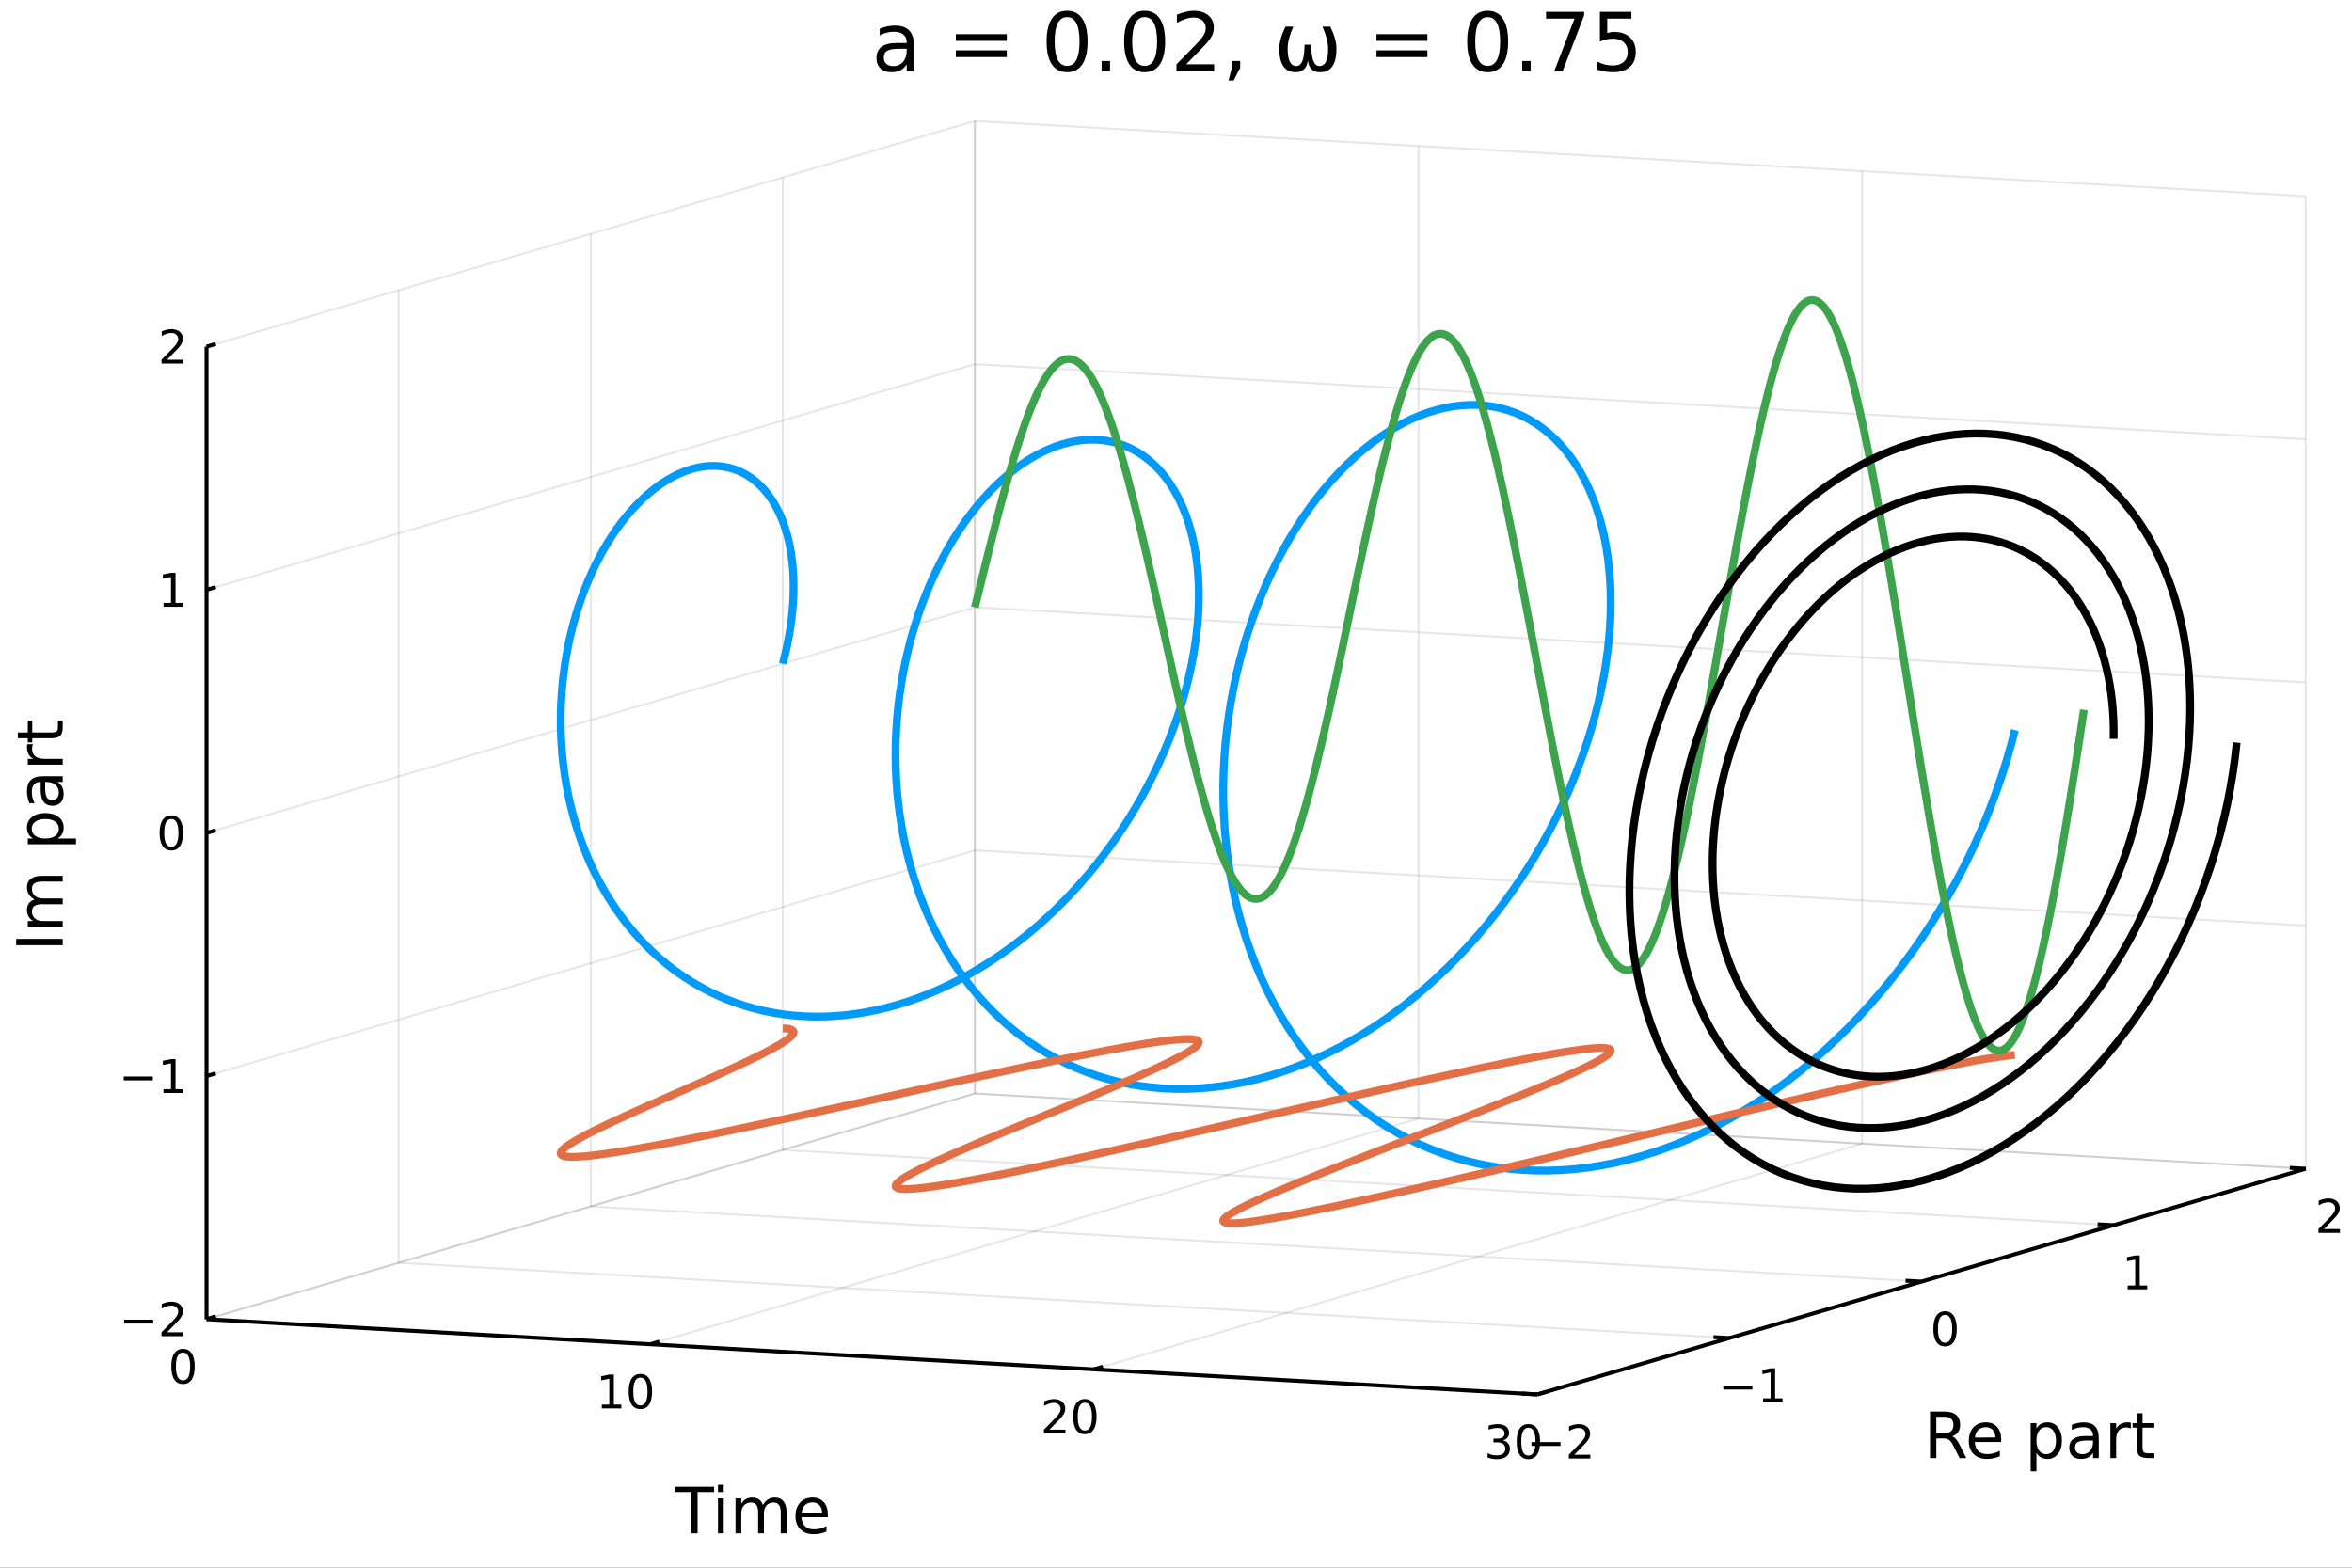 <?xml version="1.0" encoding="utf-8"?>
<svg xmlns="http://www.w3.org/2000/svg" xmlns:xlink="http://www.w3.org/1999/xlink" width="600" height="400" viewBox="0 0 2400 1600">
<rect x="0" y="0" width="2400" height="1600" fill="#333333" stroke="none"/>
<defs>
  <clipPath id="clip900">
    <rect x="0" y="0" width="2400" height="1600"/>
  </clipPath>
</defs>
<path clip-path="url(#clip900)" d="
M0 1600 L2400 1600 L2400 0 L0 0  Z
  " fill="#ffffff" fill-rule="evenodd" fill-opacity="1"/>
<defs>
  <clipPath id="clip901">
    <rect x="480" y="0" width="1681" height="1600"/>
  </clipPath>
</defs>
<defs>
  <clipPath id="clip902">
    <rect x="210" y="123" width="2143" height="1301"/>
  </clipPath>
</defs>
<path clip-path="url(#clip902)" d="
M210.746 1346.4 L210.746 353.805 L994.776 123.472 L2352.76 200.25 L2352.76 1192.85 L1568.73 1423.18 L210.746 1346.4  Z
  " fill="#ffffff" fill-rule="evenodd" fill-opacity="1"/>
<polyline clip-path="url(#clip902)" style="stroke:#000000; stroke-linecap:butt; stroke-linejoin:round; stroke-width:2; stroke-opacity:0.1; fill:none" points="
  210.746,1346.4 994.776,1116.07 
  "/>
<polyline clip-path="url(#clip902)" style="stroke:#000000; stroke-linecap:butt; stroke-linejoin:round; stroke-width:2; stroke-opacity:0.1; fill:none" points="
  994.776,1116.07 994.776,123.472 
  "/>
<polyline clip-path="url(#clip902)" style="stroke:#000000; stroke-linecap:butt; stroke-linejoin:round; stroke-width:2; stroke-opacity:0.1; fill:none" points="
  663.406,1371.99 1447.44,1141.66 
  "/>
<polyline clip-path="url(#clip902)" style="stroke:#000000; stroke-linecap:butt; stroke-linejoin:round; stroke-width:2; stroke-opacity:0.1; fill:none" points="
  1447.44,1141.66 1447.44,149.065 
  "/>
<polyline clip-path="url(#clip902)" style="stroke:#000000; stroke-linecap:butt; stroke-linejoin:round; stroke-width:2; stroke-opacity:0.1; fill:none" points="
  1116.07,1397.59 1900.1,1167.25 
  "/>
<polyline clip-path="url(#clip902)" style="stroke:#000000; stroke-linecap:butt; stroke-linejoin:round; stroke-width:2; stroke-opacity:0.1; fill:none" points="
  1900.1,1167.25 1900.1,174.657 
  "/>
<polyline clip-path="url(#clip902)" style="stroke:#000000; stroke-linecap:butt; stroke-linejoin:round; stroke-width:2; stroke-opacity:0.1; fill:none" points="
  1568.73,1423.18 2352.76,1192.85 
  "/>
<polyline clip-path="url(#clip902)" style="stroke:#000000; stroke-linecap:butt; stroke-linejoin:round; stroke-width:2; stroke-opacity:0.1; fill:none" points="
  2352.76,1192.85 2352.76,200.25 
  "/>
<polyline clip-path="url(#clip900)" style="stroke:#000000; stroke-linecap:butt; stroke-linejoin:round; stroke-width:4; stroke-opacity:1; fill:none" points="
  210.746,1346.4 1568.73,1423.18 
  "/>
<polyline clip-path="url(#clip900)" style="stroke:#000000; stroke-linecap:butt; stroke-linejoin:round; stroke-width:4; stroke-opacity:1; fill:none" points="
  210.746,1346.4 220.154,1343.64 
  "/>
<polyline clip-path="url(#clip900)" style="stroke:#000000; stroke-linecap:butt; stroke-linejoin:round; stroke-width:4; stroke-opacity:1; fill:none" points="
  663.406,1371.99 672.814,1369.23 
  "/>
<polyline clip-path="url(#clip900)" style="stroke:#000000; stroke-linecap:butt; stroke-linejoin:round; stroke-width:4; stroke-opacity:1; fill:none" points="
  1116.07,1397.59 1125.47,1394.82 
  "/>
<polyline clip-path="url(#clip900)" style="stroke:#000000; stroke-linecap:butt; stroke-linejoin:round; stroke-width:4; stroke-opacity:1; fill:none" points="
  1568.73,1423.18 1578.13,1420.42 
  "/>
<path clip-path="url(#clip900)" d="M186.746 1380.39 Q183.135 1380.39 181.306 1383.96 Q179.501 1387.5 179.501 1394.63 Q179.501 1401.74 181.306 1405.3 Q183.135 1408.84 186.746 1408.84 Q190.38 1408.84 192.186 1405.3 Q194.014 1401.74 194.014 1394.63 Q194.014 1387.5 192.186 1383.96 Q190.38 1380.39 186.746 1380.39 M186.746 1376.69 Q192.556 1376.69 195.612 1381.3 Q198.69 1385.88 198.69 1394.63 Q198.69 1403.36 195.612 1407.96 Q192.556 1412.55 186.746 1412.55 Q180.936 1412.55 177.857 1407.96 Q174.802 1403.36 174.802 1394.63 Q174.802 1385.88 177.857 1381.3 Q180.936 1376.69 186.746 1376.69 Z" fill="#000000" fill-rule="evenodd" fill-opacity="1" /><path clip-path="url(#clip900)" d="M614.094 1433.53 L621.732 1433.53 L621.732 1407.17 L613.422 1408.83 L613.422 1404.57 L621.686 1402.91 L626.362 1402.91 L626.362 1433.53 L634.001 1433.53 L634.001 1437.47 L614.094 1437.47 L614.094 1433.53 Z" fill="#000000" fill-rule="evenodd" fill-opacity="1" /><path clip-path="url(#clip900)" d="M653.445 1405.99 Q649.834 1405.99 648.005 1409.55 Q646.2 1413.09 646.2 1420.22 Q646.2 1427.33 648.005 1430.89 Q649.834 1434.43 653.445 1434.43 Q657.079 1434.43 658.885 1430.89 Q660.714 1427.33 660.714 1420.22 Q660.714 1413.09 658.885 1409.55 Q657.079 1405.99 653.445 1405.99 M653.445 1402.28 Q659.255 1402.28 662.311 1406.89 Q665.39 1411.47 665.39 1420.22 Q665.39 1428.95 662.311 1433.55 Q659.255 1438.14 653.445 1438.14 Q647.635 1438.14 644.556 1433.55 Q641.501 1428.95 641.501 1420.22 Q641.501 1411.47 644.556 1406.89 Q647.635 1402.28 653.445 1402.28 Z" fill="#000000" fill-rule="evenodd" fill-opacity="1" /><path clip-path="url(#clip900)" d="M1070.84 1459.12 L1087.16 1459.12 L1087.16 1463.06 L1065.21 1463.06 L1065.21 1459.12 Q1067.88 1456.37 1072.46 1451.74 Q1077.07 1447.09 1078.25 1445.74 Q1080.49 1443.22 1081.37 1441.49 Q1082.27 1439.73 1082.27 1438.04 Q1082.27 1435.28 1080.33 1433.55 Q1078.41 1431.81 1075.31 1431.81 Q1073.11 1431.81 1070.65 1432.57 Q1068.22 1433.34 1065.45 1434.89 L1065.45 1430.17 Q1068.27 1429.03 1070.72 1428.45 Q1073.18 1427.87 1075.21 1427.87 Q1080.58 1427.87 1083.78 1430.56 Q1086.97 1433.24 1086.97 1437.74 Q1086.97 1439.86 1086.16 1441.79 Q1085.38 1443.68 1083.27 1446.28 Q1082.69 1446.95 1079.59 1450.17 Q1076.49 1453.36 1070.84 1459.12 Z" fill="#000000" fill-rule="evenodd" fill-opacity="1" /><path clip-path="url(#clip900)" d="M1106.97 1431.58 Q1103.36 1431.58 1101.53 1435.14 Q1099.73 1438.68 1099.73 1445.81 Q1099.73 1452.92 1101.53 1456.49 Q1103.36 1460.03 1106.97 1460.03 Q1110.61 1460.03 1112.41 1456.49 Q1114.24 1452.92 1114.24 1445.81 Q1114.24 1438.68 1112.41 1435.14 Q1110.61 1431.58 1106.97 1431.58 M1106.97 1427.87 Q1112.78 1427.87 1115.84 1432.48 Q1118.92 1437.06 1118.92 1445.81 Q1118.92 1454.54 1115.84 1459.15 Q1112.78 1463.73 1106.97 1463.73 Q1101.16 1463.73 1098.08 1459.15 Q1095.03 1454.54 1095.03 1445.81 Q1095.03 1437.06 1098.08 1432.48 Q1101.16 1427.87 1106.97 1427.87 Z" fill="#000000" fill-rule="evenodd" fill-opacity="1" /><path clip-path="url(#clip900)" d="M1533.57 1470.02 Q1536.92 1470.74 1538.8 1473 Q1540.7 1475.27 1540.7 1478.61 Q1540.7 1483.72 1537.18 1486.52 Q1533.66 1489.32 1527.18 1489.32 Q1525 1489.32 1522.69 1488.88 Q1520.4 1488.47 1517.94 1487.61 L1517.94 1483.1 Q1519.89 1484.23 1522.2 1484.81 Q1524.52 1485.39 1527.04 1485.39 Q1531.44 1485.39 1533.73 1483.65 Q1536.05 1481.92 1536.05 1478.61 Q1536.05 1475.55 1533.89 1473.84 Q1531.76 1472.1 1527.94 1472.1 L1523.92 1472.1 L1523.92 1468.26 L1528.13 1468.26 Q1531.58 1468.26 1533.41 1466.89 Q1535.24 1465.5 1535.24 1462.91 Q1535.24 1460.25 1533.34 1458.84 Q1531.46 1457.4 1527.94 1457.4 Q1526.02 1457.4 1523.82 1457.82 Q1521.62 1458.24 1518.99 1459.11 L1518.99 1454.95 Q1521.65 1454.21 1523.96 1453.84 Q1526.3 1453.47 1528.36 1453.47 Q1533.68 1453.47 1536.79 1455.9 Q1539.89 1458.3 1539.89 1462.43 Q1539.89 1465.3 1538.24 1467.29 Q1536.6 1469.25 1533.57 1470.02 Z" fill="#000000" fill-rule="evenodd" fill-opacity="1" /><path clip-path="url(#clip900)" d="M1559.56 1457.17 Q1555.95 1457.17 1554.12 1460.74 Q1552.32 1464.28 1552.32 1471.41 Q1552.32 1478.51 1554.12 1482.08 Q1555.95 1485.62 1559.56 1485.62 Q1563.2 1485.62 1565 1482.08 Q1566.83 1478.51 1566.83 1471.41 Q1566.83 1464.28 1565 1460.74 Q1563.2 1457.17 1559.56 1457.17 M1559.56 1453.47 Q1565.37 1453.47 1568.43 1458.07 Q1571.51 1462.66 1571.51 1471.41 Q1571.51 1480.13 1568.43 1484.74 Q1565.37 1489.32 1559.56 1489.32 Q1553.75 1489.32 1550.67 1484.74 Q1547.62 1480.13 1547.62 1471.41 Q1547.62 1462.66 1550.67 1458.07 Q1553.75 1453.47 1559.56 1453.47 Z" fill="#000000" fill-rule="evenodd" fill-opacity="1" /><path clip-path="url(#clip900)" d="M688.493 1517.42 L728.692 1517.42 L728.692 1522.83 L711.823 1522.83 L711.823 1564.94 L705.362 1564.94 L705.362 1522.83 L688.493 1522.83 L688.493 1517.42 Z" fill="#000000" fill-rule="evenodd" fill-opacity="1" /><path clip-path="url(#clip900)" d="M732.639 1529.29 L738.495 1529.29 L738.495 1564.94 L732.639 1564.94 L732.639 1529.29 M732.639 1515.41 L738.495 1515.41 L738.495 1522.83 L732.639 1522.83 L732.639 1515.41 Z" fill="#000000" fill-rule="evenodd" fill-opacity="1" /><path clip-path="url(#clip900)" d="M778.504 1536.13 Q780.7 1532.18 783.756 1530.31 Q786.811 1528.43 790.949 1528.43 Q796.519 1528.43 799.543 1532.34 Q802.566 1536.23 802.566 1543.42 L802.566 1564.94 L796.678 1564.94 L796.678 1543.61 Q796.678 1538.49 794.864 1536 Q793.049 1533.52 789.326 1533.52 Q784.774 1533.52 782.132 1536.54 Q779.491 1539.57 779.491 1544.79 L779.491 1564.94 L773.602 1564.94 L773.602 1543.61 Q773.602 1538.45 771.788 1536 Q769.974 1533.52 766.186 1533.52 Q761.698 1533.52 759.057 1536.58 Q756.415 1539.6 756.415 1544.79 L756.415 1564.94 L750.527 1564.94 L750.527 1529.29 L756.415 1529.29 L756.415 1534.83 Q758.42 1531.55 761.221 1529.99 Q764.022 1528.43 767.873 1528.43 Q771.756 1528.43 774.462 1530.4 Q777.199 1532.37 778.504 1536.13 Z" fill="#000000" fill-rule="evenodd" fill-opacity="1" /><path clip-path="url(#clip900)" d="M844.739 1545.65 L844.739 1548.51 L817.812 1548.51 Q818.194 1554.56 821.441 1557.74 Q824.719 1560.89 830.544 1560.89 Q833.917 1560.89 837.068 1560.07 Q840.251 1559.24 843.37 1557.58 L843.37 1563.12 Q840.219 1564.46 836.909 1565.16 Q833.599 1565.86 830.193 1565.86 Q821.663 1565.86 816.666 1560.89 Q811.701 1555.93 811.701 1547.46 Q811.701 1538.71 816.412 1533.58 Q821.154 1528.43 829.175 1528.43 Q836.368 1528.43 840.538 1533.07 Q844.739 1537.69 844.739 1545.65 M838.883 1543.93 Q838.819 1539.12 836.177 1536.26 Q833.567 1533.39 829.239 1533.39 Q824.337 1533.39 821.377 1536.16 Q818.449 1538.93 818.003 1543.96 L838.883 1543.93 Z" fill="#000000" fill-rule="evenodd" fill-opacity="1" /><polyline clip-path="url(#clip902)" style="stroke:#000000; stroke-linecap:butt; stroke-linejoin:round; stroke-width:2; stroke-opacity:0.1; fill:none" points="
  1568.73,1423.18 210.746,1346.4 
  "/>
<polyline clip-path="url(#clip902)" style="stroke:#000000; stroke-linecap:butt; stroke-linejoin:round; stroke-width:2; stroke-opacity:0.1; fill:none" points="
  210.746,1346.4 210.746,353.805 
  "/>
<polyline clip-path="url(#clip902)" style="stroke:#000000; stroke-linecap:butt; stroke-linejoin:round; stroke-width:2; stroke-opacity:0.1; fill:none" points="
  1764.73,1365.6 406.753,1288.82 
  "/>
<polyline clip-path="url(#clip902)" style="stroke:#000000; stroke-linecap:butt; stroke-linejoin:round; stroke-width:2; stroke-opacity:0.1; fill:none" points="
  406.753,1288.82 406.753,296.222 
  "/>
<polyline clip-path="url(#clip902)" style="stroke:#000000; stroke-linecap:butt; stroke-linejoin:round; stroke-width:2; stroke-opacity:0.1; fill:none" points="
  1960.74,1308.01 602.761,1231.24 
  "/>
<polyline clip-path="url(#clip902)" style="stroke:#000000; stroke-linecap:butt; stroke-linejoin:round; stroke-width:2; stroke-opacity:0.1; fill:none" points="
  602.761,1231.24 602.761,238.639 
  "/>
<polyline clip-path="url(#clip902)" style="stroke:#000000; stroke-linecap:butt; stroke-linejoin:round; stroke-width:2; stroke-opacity:0.1; fill:none" points="
  2156.75,1250.43 798.768,1173.65 
  "/>
<polyline clip-path="url(#clip902)" style="stroke:#000000; stroke-linecap:butt; stroke-linejoin:round; stroke-width:2; stroke-opacity:0.1; fill:none" points="
  798.768,1173.65 798.768,181.055 
  "/>
<polyline clip-path="url(#clip902)" style="stroke:#000000; stroke-linecap:butt; stroke-linejoin:round; stroke-width:2; stroke-opacity:0.1; fill:none" points="
  2352.76,1192.85 994.776,1116.07 
  "/>
<polyline clip-path="url(#clip902)" style="stroke:#000000; stroke-linecap:butt; stroke-linejoin:round; stroke-width:2; stroke-opacity:0.1; fill:none" points="
  994.776,1116.07 994.776,123.472 
  "/>
<polyline clip-path="url(#clip900)" style="stroke:#000000; stroke-linecap:butt; stroke-linejoin:round; stroke-width:4; stroke-opacity:1; fill:none" points="
  1568.73,1423.18 2352.76,1192.85 
  "/>
<polyline clip-path="url(#clip900)" style="stroke:#000000; stroke-linecap:butt; stroke-linejoin:round; stroke-width:4; stroke-opacity:1; fill:none" points="
  1568.73,1423.18 1552.43,1422.26 
  "/>
<polyline clip-path="url(#clip900)" style="stroke:#000000; stroke-linecap:butt; stroke-linejoin:round; stroke-width:4; stroke-opacity:1; fill:none" points="
  1764.73,1365.6 1748.44,1364.68 
  "/>
<polyline clip-path="url(#clip900)" style="stroke:#000000; stroke-linecap:butt; stroke-linejoin:round; stroke-width:4; stroke-opacity:1; fill:none" points="
  1960.74,1308.01 1944.45,1307.09 
  "/>
<polyline clip-path="url(#clip900)" style="stroke:#000000; stroke-linecap:butt; stroke-linejoin:round; stroke-width:4; stroke-opacity:1; fill:none" points="
  2156.75,1250.43 2140.45,1249.51 
  "/>
<polyline clip-path="url(#clip900)" style="stroke:#000000; stroke-linecap:butt; stroke-linejoin:round; stroke-width:4; stroke-opacity:1; fill:none" points="
  2352.76,1192.85 2336.46,1191.93 
  "/>
<path clip-path="url(#clip900)" d="M1562.67 1471.82 L1592.34 1471.82 L1592.34 1475.76 L1562.67 1475.76 L1562.67 1471.82 Z" fill="#000000" fill-rule="evenodd" fill-opacity="1" /><path clip-path="url(#clip900)" d="M1606.46 1484.72 L1622.78 1484.72 L1622.78 1488.65 L1600.84 1488.65 L1600.84 1484.72 Q1603.5 1481.96 1608.08 1477.33 Q1612.69 1472.68 1613.87 1471.34 Q1616.12 1468.81 1617 1467.08 Q1617.9 1465.32 1617.9 1463.63 Q1617.9 1460.87 1615.95 1459.14 Q1614.03 1457.4 1610.93 1457.4 Q1608.73 1457.4 1606.28 1458.17 Q1603.85 1458.93 1601.07 1460.48 L1601.07 1455.76 Q1603.89 1454.62 1606.35 1454.05 Q1608.8 1453.47 1610.84 1453.47 Q1616.21 1453.47 1619.4 1456.15 Q1622.6 1458.84 1622.6 1463.33 Q1622.6 1465.46 1621.79 1467.38 Q1621 1469.28 1618.89 1471.87 Q1618.32 1472.54 1615.21 1475.76 Q1612.11 1478.95 1606.46 1484.72 Z" fill="#000000" fill-rule="evenodd" fill-opacity="1" /><path clip-path="url(#clip900)" d="M1758.49 1414.24 L1788.17 1414.24 L1788.17 1418.18 L1758.49 1418.18 L1758.49 1414.24 Z" fill="#000000" fill-rule="evenodd" fill-opacity="1" /><path clip-path="url(#clip900)" d="M1799.07 1427.13 L1806.71 1427.13 L1806.71 1400.77 L1798.4 1402.43 L1798.4 1398.18 L1806.66 1396.51 L1811.34 1396.51 L1811.34 1427.13 L1818.98 1427.13 L1818.98 1431.07 L1799.07 1431.07 L1799.07 1427.13 Z" fill="#000000" fill-rule="evenodd" fill-opacity="1" /><path clip-path="url(#clip900)" d="M1984.74 1342 Q1981.13 1342 1979.3 1345.57 Q1977.5 1349.11 1977.5 1356.24 Q1977.5 1363.35 1979.3 1366.91 Q1981.13 1370.45 1984.74 1370.45 Q1988.38 1370.45 1990.18 1366.91 Q1992.01 1363.35 1992.01 1356.24 Q1992.01 1349.11 1990.18 1345.57 Q1988.38 1342 1984.74 1342 M1984.74 1338.3 Q1990.55 1338.3 1993.61 1342.91 Q1996.69 1347.49 1996.69 1356.24 Q1996.69 1364.97 1993.61 1369.57 Q1990.55 1374.16 1984.74 1374.16 Q1978.93 1374.16 1975.85 1369.57 Q1972.8 1364.97 1972.8 1356.24 Q1972.8 1347.49 1975.85 1342.91 Q1978.93 1338.3 1984.74 1338.3 Z" fill="#000000" fill-rule="evenodd" fill-opacity="1" /><path clip-path="url(#clip900)" d="M2171.13 1311.97 L2178.77 1311.97 L2178.77 1285.6 L2170.46 1287.27 L2170.46 1283.01 L2178.72 1281.34 L2183.4 1281.34 L2183.4 1311.97 L2191.04 1311.97 L2191.04 1315.9 L2171.13 1315.9 L2171.13 1311.97 Z" fill="#000000" fill-rule="evenodd" fill-opacity="1" /><path clip-path="url(#clip900)" d="M2371.41 1254.38 L2387.73 1254.38 L2387.73 1258.32 L2365.78 1258.32 L2365.78 1254.38 Q2368.45 1251.63 2373.03 1247 Q2377.64 1242.35 2378.82 1241 Q2381.06 1238.48 2381.94 1236.74 Q2382.84 1234.99 2382.84 1233.3 Q2382.84 1230.54 2380.9 1228.81 Q2378.98 1227.07 2375.88 1227.07 Q2373.68 1227.07 2371.22 1227.83 Q2368.79 1228.6 2366.02 1230.15 L2366.02 1225.43 Q2368.84 1224.29 2371.29 1223.71 Q2373.75 1223.13 2375.78 1223.13 Q2381.15 1223.13 2384.35 1225.82 Q2387.54 1228.5 2387.54 1232.99 Q2387.54 1235.12 2386.73 1237.05 Q2385.95 1238.94 2383.84 1241.54 Q2383.26 1242.21 2380.16 1245.43 Q2377.06 1248.62 2371.41 1254.38 Z" fill="#000000" fill-rule="evenodd" fill-opacity="1" /><path clip-path="url(#clip900)" d="M1991.94 1465.88 Q1994.01 1466.58 1995.95 1468.87 Q1997.92 1471.16 1999.9 1475.17 L2006.42 1488.16 L1999.52 1488.16 L1993.44 1475.97 Q1991.08 1471.19 1988.85 1469.63 Q1986.66 1468.07 1982.84 1468.07 L1975.83 1468.07 L1975.83 1488.16 L1969.41 1488.16 L1969.41 1440.64 L1983.92 1440.64 Q1992.07 1440.64 1996.08 1444.04 Q2000.09 1447.45 2000.09 1454.32 Q2000.09 1458.81 1997.99 1461.77 Q1995.92 1464.73 1991.94 1465.88 M1975.83 1445.92 L1975.83 1462.79 L1983.92 1462.79 Q1988.57 1462.79 1990.92 1460.66 Q1993.31 1458.49 1993.31 1454.32 Q1993.31 1450.15 1990.92 1448.05 Q1988.57 1445.92 1983.92 1445.92 L1975.83 1445.92 Z" fill="#000000" fill-rule="evenodd" fill-opacity="1" /><path clip-path="url(#clip900)" d="M2042.01 1468.87 L2042.01 1471.73 L2015.08 1471.73 Q2015.46 1477.78 2018.71 1480.96 Q2021.99 1484.12 2027.81 1484.12 Q2031.18 1484.12 2034.34 1483.29 Q2037.52 1482.46 2040.64 1480.8 L2040.64 1486.34 Q2037.49 1487.68 2034.18 1488.38 Q2030.87 1489.08 2027.46 1489.08 Q2018.93 1489.08 2013.93 1484.12 Q2008.97 1479.15 2008.97 1470.68 Q2008.97 1461.93 2013.68 1456.81 Q2018.42 1451.65 2026.44 1451.65 Q2033.64 1451.65 2037.8 1456.3 Q2042.01 1460.91 2042.01 1468.87 M2036.15 1467.15 Q2036.09 1462.34 2033.44 1459.48 Q2030.83 1456.62 2026.51 1456.62 Q2021.6 1456.62 2018.64 1459.38 Q2015.72 1462.15 2015.27 1467.18 L2036.15 1467.15 Z" fill="#000000" fill-rule="evenodd" fill-opacity="1" /><path clip-path="url(#clip900)" d="M2078 1482.81 L2078 1501.72 L2072.12 1501.72 L2072.12 1452.51 L2078 1452.51 L2078 1457.92 Q2079.85 1454.74 2082.65 1453.21 Q2085.48 1451.65 2089.4 1451.65 Q2095.89 1451.65 2099.93 1456.81 Q2104.01 1461.96 2104.01 1470.37 Q2104.01 1478.77 2099.93 1483.92 Q2095.89 1489.08 2089.4 1489.08 Q2085.48 1489.08 2082.65 1487.55 Q2079.85 1485.99 2078 1482.81 M2097.93 1470.37 Q2097.93 1463.9 2095.26 1460.24 Q2092.61 1456.55 2087.97 1456.55 Q2083.32 1456.55 2080.65 1460.24 Q2078 1463.9 2078 1470.37 Q2078 1476.83 2080.65 1480.52 Q2083.32 1484.18 2087.97 1484.18 Q2092.61 1484.18 2095.26 1480.52 Q2097.93 1476.83 2097.93 1470.37 Z" fill="#000000" fill-rule="evenodd" fill-opacity="1" /><path clip-path="url(#clip900)" d="M2129.92 1470.24 Q2122.82 1470.24 2120.08 1471.86 Q2117.34 1473.48 2117.34 1477.4 Q2117.34 1480.52 2119.38 1482.36 Q2121.45 1484.18 2124.98 1484.18 Q2129.85 1484.18 2132.78 1480.74 Q2135.74 1477.27 2135.74 1471.54 L2135.74 1470.24 L2129.92 1470.24 M2141.6 1467.82 L2141.6 1488.16 L2135.74 1488.16 L2135.74 1482.75 Q2133.74 1485.99 2130.74 1487.55 Q2127.75 1489.08 2123.42 1489.08 Q2117.95 1489.08 2114.7 1486.02 Q2111.49 1482.94 2111.49 1477.78 Q2111.49 1471.77 2115.5 1468.71 Q2119.54 1465.65 2127.53 1465.65 L2135.74 1465.65 L2135.74 1465.08 Q2135.74 1461.04 2133.07 1458.84 Q2130.43 1456.62 2125.62 1456.62 Q2122.56 1456.62 2119.67 1457.35 Q2116.77 1458.08 2114.1 1459.54 L2114.1 1454.13 Q2117.31 1452.89 2120.34 1452.29 Q2123.36 1451.65 2126.22 1451.65 Q2133.96 1451.65 2137.78 1455.66 Q2141.6 1459.67 2141.6 1467.82 Z" fill="#000000" fill-rule="evenodd" fill-opacity="1" /><path clip-path="url(#clip900)" d="M2174.32 1457.98 Q2173.33 1457.41 2172.15 1457.16 Q2171.01 1456.87 2169.61 1456.87 Q2164.64 1456.87 2161.97 1460.12 Q2159.33 1463.33 2159.33 1469.38 L2159.33 1488.16 L2153.44 1488.16 L2153.44 1452.51 L2159.33 1452.51 L2159.33 1458.05 Q2161.17 1454.8 2164.13 1453.24 Q2167.09 1451.65 2171.33 1451.65 Q2171.93 1451.65 2172.66 1451.75 Q2173.39 1451.81 2174.29 1451.97 L2174.32 1457.98 Z" fill="#000000" fill-rule="evenodd" fill-opacity="1" /><path clip-path="url(#clip900)" d="M2186.25 1442.39 L2186.25 1452.51 L2198.32 1452.51 L2198.32 1457.06 L2186.25 1457.06 L2186.25 1476.41 Q2186.25 1480.77 2187.43 1482.01 Q2188.64 1483.26 2192.3 1483.26 L2198.32 1483.26 L2198.32 1488.16 L2192.3 1488.16 Q2185.52 1488.16 2182.94 1485.64 Q2180.36 1483.1 2180.36 1476.41 L2180.36 1457.06 L2176.07 1457.06 L2176.07 1452.51 L2180.36 1452.51 L2180.36 1442.39 L2186.25 1442.39 Z" fill="#000000" fill-rule="evenodd" fill-opacity="1" /><polyline clip-path="url(#clip902)" style="stroke:#000000; stroke-linecap:butt; stroke-linejoin:round; stroke-width:2; stroke-opacity:0.1; fill:none" points="
  210.746,1346.4 994.776,1116.07 
  "/>
<polyline clip-path="url(#clip902)" style="stroke:#000000; stroke-linecap:butt; stroke-linejoin:round; stroke-width:2; stroke-opacity:0.1; fill:none" points="
  994.776,1116.07 2352.76,1192.85 
  "/>
<polyline clip-path="url(#clip902)" style="stroke:#000000; stroke-linecap:butt; stroke-linejoin:round; stroke-width:2; stroke-opacity:0.1; fill:none" points="
  210.746,1098.25 994.776,867.92 
  "/>
<polyline clip-path="url(#clip902)" style="stroke:#000000; stroke-linecap:butt; stroke-linejoin:round; stroke-width:2; stroke-opacity:0.1; fill:none" points="
  994.776,867.92 2352.76,944.698 
  "/>
<polyline clip-path="url(#clip902)" style="stroke:#000000; stroke-linecap:butt; stroke-linejoin:round; stroke-width:2; stroke-opacity:0.1; fill:none" points="
  210.746,850.104 994.776,619.771 
  "/>
<polyline clip-path="url(#clip902)" style="stroke:#000000; stroke-linecap:butt; stroke-linejoin:round; stroke-width:2; stroke-opacity:0.1; fill:none" points="
  994.776,619.771 2352.76,696.548 
  "/>
<polyline clip-path="url(#clip902)" style="stroke:#000000; stroke-linecap:butt; stroke-linejoin:round; stroke-width:2; stroke-opacity:0.1; fill:none" points="
  210.746,601.954 994.776,371.621 
  "/>
<polyline clip-path="url(#clip902)" style="stroke:#000000; stroke-linecap:butt; stroke-linejoin:round; stroke-width:2; stroke-opacity:0.1; fill:none" points="
  994.776,371.621 2352.76,448.399 
  "/>
<polyline clip-path="url(#clip902)" style="stroke:#000000; stroke-linecap:butt; stroke-linejoin:round; stroke-width:2; stroke-opacity:0.1; fill:none" points="
  210.746,353.805 994.776,123.472 
  "/>
<polyline clip-path="url(#clip902)" style="stroke:#000000; stroke-linecap:butt; stroke-linejoin:round; stroke-width:2; stroke-opacity:0.1; fill:none" points="
  994.776,123.472 2352.76,200.25 
  "/>
<polyline clip-path="url(#clip900)" style="stroke:#000000; stroke-linecap:butt; stroke-linejoin:round; stroke-width:4; stroke-opacity:1; fill:none" points="
  210.746,1346.4 210.746,353.805 
  "/>
<polyline clip-path="url(#clip900)" style="stroke:#000000; stroke-linecap:butt; stroke-linejoin:round; stroke-width:4; stroke-opacity:1; fill:none" points="
  210.746,1346.4 220.154,1343.64 
  "/>
<polyline clip-path="url(#clip900)" style="stroke:#000000; stroke-linecap:butt; stroke-linejoin:round; stroke-width:4; stroke-opacity:1; fill:none" points="
  210.746,1098.25 220.154,1095.49 
  "/>
<polyline clip-path="url(#clip900)" style="stroke:#000000; stroke-linecap:butt; stroke-linejoin:round; stroke-width:4; stroke-opacity:1; fill:none" points="
  210.746,850.104 220.154,847.34 
  "/>
<polyline clip-path="url(#clip900)" style="stroke:#000000; stroke-linecap:butt; stroke-linejoin:round; stroke-width:4; stroke-opacity:1; fill:none" points="
  210.746,601.954 220.154,599.19 
  "/>
<polyline clip-path="url(#clip900)" style="stroke:#000000; stroke-linecap:butt; stroke-linejoin:round; stroke-width:4; stroke-opacity:1; fill:none" points="
  210.746,353.805 220.154,351.041 
  "/>
<path clip-path="url(#clip900)" d="M126.631 1346.85 L156.306 1346.85 L156.306 1350.79 L126.631 1350.79 L126.631 1346.85 Z" fill="#000000" fill-rule="evenodd" fill-opacity="1" /><path clip-path="url(#clip900)" d="M170.427 1359.75 L186.746 1359.75 L186.746 1363.68 L164.802 1363.68 L164.802 1359.75 Q167.464 1356.99 172.047 1352.36 Q176.653 1347.71 177.834 1346.37 Q180.079 1343.84 180.959 1342.11 Q181.862 1340.35 181.862 1338.66 Q181.862 1335.9 179.917 1334.17 Q177.996 1332.43 174.894 1332.43 Q172.695 1332.43 170.241 1333.2 Q167.811 1333.96 165.033 1335.51 L165.033 1330.79 Q167.857 1329.65 170.311 1329.08 Q172.765 1328.5 174.802 1328.5 Q180.172 1328.5 183.366 1331.18 Q186.561 1333.87 186.561 1338.36 Q186.561 1340.49 185.751 1342.41 Q184.964 1344.31 182.857 1346.9 Q182.278 1347.57 179.177 1350.79 Q176.075 1353.98 170.427 1359.75 Z" fill="#000000" fill-rule="evenodd" fill-opacity="1" /><path clip-path="url(#clip900)" d="M126.26 1098.7 L155.936 1098.7 L155.936 1102.64 L126.26 1102.64 L126.26 1098.7 Z" fill="#000000" fill-rule="evenodd" fill-opacity="1" /><path clip-path="url(#clip900)" d="M166.839 1111.6 L174.477 1111.6 L174.477 1085.23 L166.167 1086.9 L166.167 1082.64 L174.431 1080.97 L179.107 1080.97 L179.107 1111.6 L186.746 1111.6 L186.746 1115.53 L166.839 1115.53 L166.839 1111.6 Z" fill="#000000" fill-rule="evenodd" fill-opacity="1" /><path clip-path="url(#clip900)" d="M174.802 835.902 Q171.19 835.902 169.362 839.467 Q167.556 843.009 167.556 850.138 Q167.556 857.245 169.362 860.81 Q171.19 864.351 174.802 864.351 Q178.436 864.351 180.241 860.81 Q182.07 857.245 182.07 850.138 Q182.07 843.009 180.241 839.467 Q178.436 835.902 174.802 835.902 M174.802 832.199 Q180.612 832.199 183.667 836.805 Q186.746 841.388 186.746 850.138 Q186.746 858.865 183.667 863.472 Q180.612 868.055 174.802 868.055 Q168.991 868.055 165.913 863.472 Q162.857 858.865 162.857 850.138 Q162.857 841.388 165.913 836.805 Q168.991 832.199 174.802 832.199 Z" fill="#000000" fill-rule="evenodd" fill-opacity="1" /><path clip-path="url(#clip900)" d="M166.839 615.299 L174.477 615.299 L174.477 588.934 L166.167 590.6 L166.167 586.341 L174.431 584.674 L179.107 584.674 L179.107 615.299 L186.746 615.299 L186.746 619.234 L166.839 619.234 L166.839 615.299 Z" fill="#000000" fill-rule="evenodd" fill-opacity="1" /><path clip-path="url(#clip900)" d="M170.427 367.15 L186.746 367.15 L186.746 371.085 L164.802 371.085 L164.802 367.15 Q167.464 364.395 172.047 359.766 Q176.653 355.113 177.834 353.77 Q180.079 351.247 180.959 349.511 Q181.862 347.752 181.862 346.062 Q181.862 343.307 179.917 341.571 Q177.996 339.835 174.894 339.835 Q172.695 339.835 170.241 340.599 Q167.811 341.363 165.033 342.914 L165.033 338.192 Q167.857 337.057 170.311 336.479 Q172.765 335.9 174.802 335.9 Q180.172 335.9 183.366 338.585 Q186.561 341.27 186.561 345.761 Q186.561 347.891 185.751 349.812 Q184.964 351.71 182.857 354.303 Q182.278 354.974 179.177 358.192 Q176.075 361.386 170.427 367.15 Z" fill="#000000" fill-rule="evenodd" fill-opacity="1" /><path clip-path="url(#clip900)" d="M16.484 964.686 L16.484 958.257 L64.004 958.257 L64.004 964.686 L16.484 964.686 Z" fill="#000000" fill-rule="evenodd" fill-opacity="1" /><path clip-path="url(#clip900)" d="M35.199 917.962 Q31.253 915.766 29.375 912.71 Q27.497 909.655 27.497 905.517 Q27.497 899.947 31.412 896.923 Q35.295 893.9 42.488 893.9 L64.004 893.9 L64.004 899.788 L42.679 899.788 Q37.555 899.788 35.072 901.602 Q32.589 903.416 32.589 907.14 Q32.589 911.692 35.613 914.334 Q38.637 916.975 43.857 916.975 L64.004 916.975 L64.004 922.864 L42.679 922.864 Q37.523 922.864 35.072 924.678 Q32.589 926.492 32.589 930.28 Q32.589 934.768 35.645 937.409 Q38.669 940.051 43.857 940.051 L64.004 940.051 L64.004 945.939 L28.356 945.939 L28.356 940.051 L33.894 940.051 Q30.616 938.046 29.056 935.245 Q27.497 932.444 27.497 928.593 Q27.497 924.71 29.47 922.004 Q31.444 919.267 35.199 917.962 Z" fill="#000000" fill-rule="evenodd" fill-opacity="1" /><path clip-path="url(#clip900)" d="M58.657 855.833 L77.563 855.833 L77.563 861.721 L28.356 861.721 L28.356 855.833 L33.767 855.833 Q30.584 853.987 29.056 851.186 Q27.497 848.353 27.497 844.438 Q27.497 837.945 32.653 833.903 Q37.809 829.829 46.212 829.829 Q54.615 829.829 59.771 833.903 Q64.927 837.945 64.927 844.438 Q64.927 848.353 63.399 851.186 Q61.84 853.987 58.657 855.833 M46.212 835.908 Q39.751 835.908 36.09 838.582 Q32.398 841.223 32.398 845.87 Q32.398 850.517 36.09 853.191 Q39.751 855.833 46.212 855.833 Q52.673 855.833 56.365 853.191 Q60.026 850.517 60.026 845.87 Q60.026 841.223 56.365 838.582 Q52.673 835.908 46.212 835.908 Z" fill="#000000" fill-rule="evenodd" fill-opacity="1" /><path clip-path="url(#clip900)" d="M46.085 803.92 Q46.085 811.018 47.708 813.755 Q49.331 816.493 53.246 816.493 Q56.365 816.493 58.211 814.456 Q60.026 812.387 60.026 808.854 Q60.026 803.984 56.588 801.056 Q53.119 798.096 47.39 798.096 L46.085 798.096 L46.085 803.92 M43.666 792.239 L64.004 792.239 L64.004 798.096 L58.593 798.096 Q61.84 800.101 63.399 803.093 Q64.927 806.085 64.927 810.413 Q64.927 815.888 61.872 819.134 Q58.784 822.349 53.628 822.349 Q47.612 822.349 44.557 818.339 Q41.501 814.297 41.501 806.308 L41.501 798.096 L40.928 798.096 Q36.886 798.096 34.69 800.769 Q32.462 803.411 32.462 808.217 Q32.462 811.273 33.194 814.169 Q33.926 817.066 35.39 819.739 L29.98 819.739 Q28.738 816.525 28.133 813.501 Q27.497 810.477 27.497 807.613 Q27.497 799.878 31.507 796.059 Q35.518 792.239 43.666 792.239 Z" fill="#000000" fill-rule="evenodd" fill-opacity="1" /><path clip-path="url(#clip900)" d="M33.831 759.52 Q33.258 760.506 33.003 761.684 Q32.717 762.83 32.717 764.23 Q32.717 769.196 35.963 771.869 Q39.178 774.511 45.225 774.511 L64.004 774.511 L64.004 780.399 L28.356 780.399 L28.356 774.511 L33.894 774.511 Q30.648 772.665 29.088 769.705 Q27.497 766.745 27.497 762.512 Q27.497 761.907 27.592 761.175 Q27.656 760.443 27.815 759.551 L33.831 759.52 Z" fill="#000000" fill-rule="evenodd" fill-opacity="1" /><path clip-path="url(#clip900)" d="M18.235 747.584 L28.356 747.584 L28.356 735.521 L32.908 735.521 L32.908 747.584 L52.259 747.584 Q56.62 747.584 57.861 746.406 Q59.103 745.197 59.103 741.537 L59.103 735.521 L64.004 735.521 L64.004 741.537 Q64.004 748.316 61.49 750.894 Q58.943 753.472 52.259 753.472 L32.908 753.472 L32.908 757.769 L28.356 757.769 L28.356 753.472 L18.235 753.472 L18.235 747.584 Z" fill="#000000" fill-rule="evenodd" fill-opacity="1" /><path clip-path="url(#clip900)" d="M917.818 49.769 Q908.784 49.769 905.3 51.835 Q901.817 53.901 901.817 58.884 Q901.817 62.854 904.409 65.203 Q907.042 67.512 911.539 67.512 Q917.737 67.512 921.464 63.137 Q925.231 58.722 925.231 51.43 L925.231 49.769 L917.818 49.769 M932.685 46.691 L932.685 72.576 L925.231 72.576 L925.231 65.689 Q922.679 69.821 918.871 71.806 Q915.063 73.751 909.554 73.751 Q902.586 73.751 898.454 69.862 Q894.363 65.933 894.363 59.37 Q894.363 51.714 899.467 47.825 Q904.612 43.936 914.78 43.936 L925.231 43.936 L925.231 43.207 Q925.231 38.062 921.828 35.267 Q918.466 32.431 912.349 32.431 Q908.46 32.431 904.774 33.363 Q901.087 34.295 897.685 36.158 L897.685 29.272 Q901.776 27.692 905.624 26.922 Q909.473 26.112 913.119 26.112 Q922.962 26.112 927.823 31.216 Q932.685 36.32 932.685 46.691 Z" fill="#000000" fill-rule="evenodd" fill-opacity="1" /><path clip-path="url(#clip900)" d="M975.381 34.903 L1027.31 34.903 L1027.31 41.708 L975.381 41.708 L975.381 34.903 M975.381 51.43 L1027.31 51.43 L1027.31 58.317 L975.381 58.317 L975.381 51.43 Z" fill="#000000" fill-rule="evenodd" fill-opacity="1" /><path clip-path="url(#clip900)" d="M1088.85 17.484 Q1082.53 17.484 1079.33 23.722 Q1076.17 29.92 1076.17 42.397 Q1076.17 54.833 1079.33 61.071 Q1082.53 67.269 1088.85 67.269 Q1095.21 67.269 1098.37 61.071 Q1101.57 54.833 1101.57 42.397 Q1101.57 29.92 1098.37 23.722 Q1095.21 17.484 1088.85 17.484 M1088.85 11.002 Q1099.01 11.002 1104.36 19.064 Q1109.75 27.084 1109.75 42.397 Q1109.75 57.669 1104.36 65.73 Q1099.01 73.751 1088.85 73.751 Q1078.68 73.751 1073.29 65.73 Q1067.94 57.669 1067.94 42.397 Q1067.94 27.084 1073.29 19.064 Q1078.68 11.002 1088.85 11.002 Z" fill="#000000" fill-rule="evenodd" fill-opacity="1" /><path clip-path="url(#clip900)" d="M1124.13 62.287 L1132.68 62.287 L1132.68 72.576 L1124.13 72.576 L1124.13 62.287 Z" fill="#000000" fill-rule="evenodd" fill-opacity="1" /><path clip-path="url(#clip900)" d="M1168 17.484 Q1161.68 17.484 1158.48 23.722 Q1155.32 29.92 1155.32 42.397 Q1155.32 54.833 1158.48 61.071 Q1161.68 67.269 1168 67.269 Q1174.36 67.269 1177.52 61.071 Q1180.72 54.833 1180.72 42.397 Q1180.72 29.92 1177.52 23.722 Q1174.36 17.484 1168 17.484 M1168 11.002 Q1178.17 11.002 1183.52 19.064 Q1188.9 27.084 1188.9 42.397 Q1188.9 57.669 1183.52 65.73 Q1178.17 73.751 1168 73.751 Q1157.83 73.751 1152.45 65.73 Q1147.1 57.669 1147.1 42.397 Q1147.1 27.084 1152.45 19.064 Q1157.83 11.002 1168 11.002 Z" fill="#000000" fill-rule="evenodd" fill-opacity="1" /><path clip-path="url(#clip900)" d="M1210.33 65.689 L1238.89 65.689 L1238.89 72.576 L1200.49 72.576 L1200.49 65.689 Q1205.15 60.869 1213.17 52.767 Q1221.23 44.625 1223.3 42.275 Q1227.23 37.86 1228.77 34.822 Q1230.34 31.743 1230.34 28.786 Q1230.34 23.965 1226.94 20.927 Q1223.58 17.889 1218.15 17.889 Q1214.3 17.889 1210.01 19.226 Q1205.76 20.562 1200.89 23.276 L1200.89 15.013 Q1205.84 13.028 1210.13 12.015 Q1214.42 11.002 1217.99 11.002 Q1227.39 11.002 1232.98 15.701 Q1238.57 20.4 1238.57 28.259 Q1238.57 31.986 1237.15 35.348 Q1235.77 38.67 1232.09 43.207 Q1231.07 44.382 1225.65 50.013 Q1220.22 55.603 1210.33 65.689 Z" fill="#000000" fill-rule="evenodd" fill-opacity="1" /><path clip-path="url(#clip900)" d="M1256.92 62.287 L1265.47 62.287 L1265.47 69.254 L1258.82 82.217 L1253.6 82.217 L1256.92 69.254 L1256.92 62.287 Z" fill="#000000" fill-rule="evenodd" fill-opacity="1" /><path clip-path="url(#clip900)" d="M1322.22 73.751 Q1305.41 73.751 1305.41 49.688 Q1305.41 40.169 1311.69 27.206 L1319.71 27.206 Q1313.92 40.169 1313.92 49.891 Q1313.92 67.431 1322.91 67.431 Q1331.13 67.431 1331.13 45.638 L1338.02 45.638 Q1338.02 67.431 1346.24 67.431 Q1355.23 67.431 1355.23 49.891 Q1355.23 40.169 1349.44 27.206 L1357.46 27.206 Q1363.74 40.169 1363.74 49.688 Q1363.74 73.751 1346.93 73.751 Q1335.91 73.751 1334.57 61.639 Q1332.91 73.751 1322.22 73.751 Z" fill="#000000" fill-rule="evenodd" fill-opacity="1" /><path clip-path="url(#clip900)" d="M1404.57 34.903 L1456.51 34.903 L1456.51 41.708 L1404.57 41.708 L1404.57 34.903 M1404.57 51.43 L1456.51 51.43 L1456.51 58.317 L1404.57 58.317 L1404.57 51.43 Z" fill="#000000" fill-rule="evenodd" fill-opacity="1" /><path clip-path="url(#clip900)" d="M1518.04 17.484 Q1511.72 17.484 1508.52 23.722 Q1505.36 29.92 1505.36 42.397 Q1505.36 54.833 1508.52 61.071 Q1511.72 67.269 1518.04 67.269 Q1524.4 67.269 1527.56 61.071 Q1530.76 54.833 1530.76 42.397 Q1530.76 29.92 1527.56 23.722 Q1524.4 17.484 1518.04 17.484 M1518.04 11.002 Q1528.21 11.002 1533.56 19.064 Q1538.94 27.084 1538.94 42.397 Q1538.94 57.669 1533.56 65.73 Q1528.21 73.751 1518.04 73.751 Q1507.87 73.751 1502.48 65.73 Q1497.14 57.669 1497.14 42.397 Q1497.14 27.084 1502.48 19.064 Q1507.87 11.002 1518.04 11.002 Z" fill="#000000" fill-rule="evenodd" fill-opacity="1" /><path clip-path="url(#clip900)" d="M1553.32 62.287 L1561.87 62.287 L1561.87 72.576 L1553.32 72.576 L1553.32 62.287 Z" fill="#000000" fill-rule="evenodd" fill-opacity="1" /><path clip-path="url(#clip900)" d="M1577.63 12.096 L1616.52 12.096 L1616.52 15.58 L1594.56 72.576 L1586.01 72.576 L1606.67 18.983 L1577.63 18.983 L1577.63 12.096 Z" fill="#000000" fill-rule="evenodd" fill-opacity="1" /><path clip-path="url(#clip900)" d="M1632.56 12.096 L1664.68 12.096 L1664.68 18.983 L1640.05 18.983 L1640.05 33.809 Q1641.84 33.201 1643.62 32.918 Q1645.4 32.594 1647.18 32.594 Q1657.31 32.594 1663.22 38.143 Q1669.14 43.693 1669.14 53.172 Q1669.14 62.935 1663.06 68.363 Q1656.99 73.751 1645.93 73.751 Q1642.12 73.751 1638.15 73.103 Q1634.22 72.454 1630.01 71.158 L1630.01 62.935 Q1633.65 64.92 1637.54 65.892 Q1641.43 66.864 1645.77 66.864 Q1652.77 66.864 1656.86 63.178 Q1660.96 59.492 1660.96 53.172 Q1660.96 46.853 1656.86 43.166 Q1652.77 39.48 1645.77 39.48 Q1642.48 39.48 1639.2 40.209 Q1635.96 40.938 1632.56 42.478 L1632.56 12.096 Z" fill="#000000" fill-rule="evenodd" fill-opacity="1" /><polyline clip-path="url(#clip902)" style="stroke:#009af9; stroke-linecap:butt; stroke-linejoin:round; stroke-width:8; stroke-opacity:1; fill:none" points="
  798.768,677.354 801.094,668.134 803.143,658.989 804.914,649.934 806.408,640.981 807.626,632.144 808.567,623.435 809.234,614.867 809.629,606.452 809.752,598.204 
  809.608,590.133 809.198,582.253 808.526,574.575 807.596,567.11 806.412,559.869 804.977,552.864 803.297,546.105 801.377,539.601 799.223,533.364 796.839,527.403 
  794.232,521.726 791.409,516.342 788.377,511.261 785.141,506.489 781.711,502.034 778.093,497.905 774.295,494.106 770.327,490.645 766.195,487.527 761.909,484.757 
  757.478,482.341 752.911,480.282 748.217,478.584 743.406,477.252 738.488,476.286 733.473,475.691 728.37,475.466 723.191,475.615 717.945,476.137 712.642,477.033 
  707.295,478.302 701.912,479.943 696.505,481.956 691.086,484.338 685.663,487.086 680.249,490.199 674.855,493.671 669.491,497.5 664.167,501.68 658.896,506.207 
  653.687,511.075 648.552,516.279 643.5,521.811 638.543,527.664 633.691,533.832 628.954,540.307 624.343,547.079 619.866,554.14 615.535,561.481 611.358,569.093 
  607.346,576.964 603.507,585.086 599.85,593.446 596.384,602.035 593.118,610.84 590.06,619.849 587.217,629.05 584.598,638.432 582.209,647.98 580.059,657.683 
  578.153,667.527 576.497,677.498 575.099,687.584 573.963,697.769 573.096,708.04 572.501,718.383 572.184,728.783 572.149,739.227 572.399,749.699 572.939,760.185 
  573.77,770.671 574.896,781.141 576.319,791.581 578.041,801.977 580.063,812.314 582.386,822.577 585.01,832.752 587.936,842.824 591.163,852.779 594.691,862.604 
  598.518,872.283 602.643,881.804 607.063,891.152 611.777,900.315 616.782,909.278 622.073,918.03 627.648,926.558 633.502,934.849 639.631,942.891 646.03,950.672 
  652.694,958.182 659.616,965.409 666.791,972.343 674.213,978.973 681.874,985.29 689.768,991.284 697.887,996.946 706.222,1002.27 714.767,1007.24 723.513,1011.86 
  732.45,1016.12 741.57,1020 750.864,1023.51 760.321,1026.64 769.932,1029.38 779.687,1031.74 789.576,1033.7 799.588,1035.26 809.713,1036.42 819.939,1037.17 
  830.255,1037.53 840.651,1037.47 851.115,1037.01 861.635,1036.15 872.2,1034.88 882.798,1033.2 893.418,1031.12 904.048,1028.65 914.676,1025.77 925.29,1022.5 
  935.878,1018.84 946.429,1014.79 956.93,1010.37 967.371,1005.56 977.739,1000.39 988.022,994.864 998.21,988.978 1008.29,982.745 1018.25,976.175 1028.09,969.274 
  1037.78,962.054 1047.32,954.522 1056.7,946.691 1065.9,938.57 1074.93,930.17 1083.76,921.503 1092.39,912.581 1100.81,903.416 1109.01,894.021 1116.98,884.409 
  1124.71,874.593 1132.19,864.586 1139.42,854.403 1146.39,844.058 1153.09,833.566 1159.52,822.941 1165.66,812.197 1171.51,801.351 1177.08,790.418 1182.34,779.412 
  1187.3,768.351 1191.95,757.248 1196.29,746.121 1200.31,734.984 1204.02,723.855 1207.4,712.748 1210.46,701.68 1213.19,690.666 1215.6,679.724 1217.68,668.867 
  1219.43,658.113 1220.85,647.476 1221.95,636.972 1222.72,626.617 1223.17,616.425 1223.29,606.412 1223.09,596.592 1222.57,586.979 1221.74,577.588 1220.6,568.433 
  1219.15,559.527 1217.41,550.884 1215.36,542.516 1213.02,534.437 1210.4,526.657 1207.5,519.19 1204.32,512.046 1200.88,505.236 1197.19,498.771 1193.24,492.661 
  1189.05,486.916 1184.63,481.544 1179.99,476.553 1175.13,471.953 1170.06,467.75 1164.81,463.952 1159.36,460.564 1153.75,457.592 1147.97,455.042 1142.03,452.919 
  1135.96,451.226 1129.76,449.967 1123.44,449.144 1117.01,448.761 1110.49,448.818 1103.89,449.316 1097.22,450.256 1090.5,451.638 1083.73,453.46 1076.93,455.722 
  1070.11,458.42 1063.28,461.553 1056.46,465.117 1049.66,469.107 1042.9,473.52 1036.18,478.35 1029.52,483.591 1022.93,489.237 1016.42,495.281 1010.01,501.716 
  1003.71,508.532 997.535,515.722 991.49,523.276 985.59,531.185 979.848,539.438 974.275,548.024 968.882,556.932 963.681,566.151 958.683,575.667 953.898,585.469 
  949.337,595.544 945.009,605.877 940.925,616.455 937.094,627.264 933.526,638.288 930.228,649.514 927.21,660.925 924.479,672.506 922.044,684.242 919.91,696.115 
  918.086,708.111 916.577,720.211 915.39,732.401 914.53,744.661 914.002,756.977 913.811,769.33 913.961,781.703 914.456,794.08 915.298,806.442 916.491,818.772 
  918.036,831.054 919.936,843.269 922.192,855.401 924.804,867.433 927.772,879.346 931.098,891.126 934.778,902.754 938.813,914.214 943.201,925.49 947.939,936.565 
  953.024,947.425 958.453,958.052 964.223,968.433 970.329,978.551 976.766,988.393 983.53,997.943 990.614,1007.19 998.012,1016.12 1005.72,1024.71 1013.72,1032.96 
  1022.02,1040.86 1030.61,1048.38 1039.47,1055.53 1048.6,1062.29 1057.99,1068.65 1067.62,1074.59 1077.5,1080.12 1087.61,1085.22 1097.93,1089.89 1108.46,1094.12 
  1119.19,1097.89 1130.1,1101.21 1141.19,1104.07 1152.43,1106.46 1163.83,1108.39 1175.36,1109.84 1187.01,1110.81 1198.77,1111.31 1210.63,1111.33 1222.57,1110.87 
  1234.58,1109.92 1246.65,1108.5 1258.76,1106.6 1270.9,1104.22 1283.06,1101.37 1295.21,1098.05 1307.35,1094.26 1319.47,1090 1331.54,1085.29 1343.56,1080.13 
  1355.5,1074.53 1367.37,1068.49 1379.14,1062.02 1390.8,1055.12 1402.33,1047.82 1413.73,1040.11 1424.97,1032.01 1436.06,1023.53 1446.96,1014.68 1457.68,1005.47 
  1468.2,995.922 1478.5,986.037 1488.58,975.833 1498.43,965.324 1508.02,954.525 1517.36,943.451 1526.43,932.116 1535.22,920.536 1543.72,908.729 1551.92,896.709 
  1559.81,884.494 1567.39,872.1 1574.65,859.546 1581.57,846.848 1588.15,834.025 1594.39,821.095 1600.28,808.075 1605.8,794.985 1610.97,781.843 1615.77,768.667 
  1620.19,755.477 1624.24,742.29 1627.91,729.127 1631.2,716.005 1634.1,702.944 1636.61,689.962 1638.74,677.078 1640.49,664.311 1641.84,651.679 1642.81,639.2 
  1643.39,626.893 1643.58,614.776 1643.4,602.865 1642.83,591.179 1641.89,579.736 1640.57,568.55 1638.89,557.64 1636.84,547.021 1634.43,536.709 1631.68,526.72 
  1628.57,517.068 1625.13,507.768 1621.35,498.835 1617.26,490.28 1612.84,482.118 1608.12,474.362 1603.11,467.022 1597.8,460.111 1592.22,453.639 1586.37,447.616 
  1580.27,442.053 1573.92,436.957 1567.34,432.338 1560.53,428.203 1553.52,424.559 1546.31,421.413 1538.92,418.769 1531.36,416.633 1523.65,415.01 1515.79,413.902 
  1507.81,413.312 1499.71,413.243 1491.51,413.696 1483.22,414.671 1474.87,416.168 1466.46,418.187 1458.01,420.725 1449.54,423.781 1441.05,427.351 1432.58,431.432 
  1424.12,436.018 1415.69,441.105 1407.32,446.686 1399.02,452.755 1390.79,459.305 1382.66,466.327 1374.65,473.812 1366.75,481.752 1359,490.135 1351.4,498.951 
  1343.98,508.189 1336.73,517.837 1329.68,527.882 1322.85,538.31 1316.23,549.109 1309.86,560.263 1303.73,571.758 1297.86,583.578 1292.27,595.708 1286.97,608.131 
  1281.96,620.83 1277.26,633.788 1272.87,646.988 1268.82,660.411 1265.1,674.04 1261.73,687.855 1258.72,701.837 1256.07,715.968 1253.79,730.227 1251.89,744.595 
  1250.37,759.052 1249.25,773.579 1248.52,788.154 1248.2,802.757 1248.28,817.369 1248.78,831.968 1249.68,846.534 1251.01,861.047 1252.75,875.485 1254.91,889.83 
  1257.49,904.06 1260.5,918.155 1263.93,932.096 1267.77,945.862 1272.04,959.434 1276.72,972.792 1281.82,985.917 1287.33,998.791 1293.25,1011.39 1299.57,1023.71 
  1306.29,1035.72 1313.41,1047.4 1320.91,1058.75 1328.79,1069.74 1337.04,1080.35 1345.66,1090.58 1354.64,1100.4 1363.96,1109.8 1373.63,1118.78 1383.62,1127.3 
  1393.94,1135.37 1404.56,1142.97 1415.48,1150.08 1426.68,1156.7 1438.16,1162.82 1449.9,1168.43 1461.88,1173.51 1474.11,1178.07 1486.55,1182.09 1499.2,1185.57 
  1512.04,1188.49 1525.06,1190.86 1538.25,1192.68 1551.58,1193.93 1565.05,1194.62 1578.64,1194.74 1592.32,1194.29 1606.1,1193.28 1619.94,1191.69 1633.84,1189.54 
  1647.77,1186.83 1661.73,1183.56 1675.68,1179.72 1689.63,1175.34 1703.55,1170.4 1717.42,1164.93 1731.23,1158.92 1744.97,1152.38 1758.6,1145.32 1772.13,1137.76 
  1785.53,1129.69 1798.79,1121.14 1811.89,1112.1 1824.81,1102.6 1837.55,1092.65 1850.08,1082.25 1862.39,1071.43 1874.46,1060.2 1886.29,1048.57 1897.85,1036.57 
  1909.14,1024.19 1920.13,1011.47 1930.83,998.425 1941.21,985.064 1951.26,971.41 1960.97,957.482 1970.33,943.299 1979.33,928.88 1987.96,914.247 1996.21,899.419 
  2004.07,884.416 2011.52,869.261 2018.58,853.975 2025.21,838.578 2031.43,823.093 2037.21,807.542 2042.57,791.946 2047.48,776.328 2051.95,760.71 2055.97,745.114 
  
  "/>
<polyline clip-path="url(#clip902)" style="stroke:#e26f46; stroke-linecap:butt; stroke-linejoin:round; stroke-width:8; stroke-opacity:1; fill:none" points="
  798.768,1049.58 801.094,1049.69 803.143,1049.88 804.914,1050.16 806.408,1050.51 807.626,1050.95 808.567,1051.47 809.234,1052.06 809.629,1052.74 809.752,1053.5 
  809.608,1054.34 809.198,1055.25 808.526,1056.24 807.596,1057.31 806.412,1058.45 804.977,1059.67 803.297,1060.96 801.377,1062.32 799.223,1063.74 796.839,1065.24 
  794.232,1066.8 791.409,1068.42 788.377,1070.11 785.141,1071.85 781.711,1073.66 778.093,1075.51 774.295,1077.42 770.327,1079.38 766.195,1081.39 761.909,1083.45 
  757.478,1085.54 752.911,1087.68 748.217,1089.85 743.406,1092.06 738.488,1094.3 733.473,1096.57 728.37,1098.86 723.191,1101.18 717.945,1103.51 712.642,1105.86 
  707.295,1108.23 701.912,1110.61 696.505,1112.99 691.086,1115.38 685.663,1117.76 680.249,1120.15 674.855,1122.53 669.491,1124.9 664.167,1127.26 658.896,1129.6 
  653.687,1131.92 648.552,1134.23 643.5,1136.5 638.543,1138.76 633.691,1140.98 628.954,1143.16 624.343,1145.31 619.866,1147.42 615.535,1149.49 611.358,1151.51 
  607.346,1153.48 603.507,1155.4 599.85,1157.27 596.384,1159.09 593.118,1160.84 590.06,1162.53 587.217,1164.16 584.598,1165.73 582.209,1167.22 580.059,1168.65 
  578.153,1170 576.497,1171.28 575.099,1172.49 573.963,1173.62 573.096,1174.67 572.501,1175.64 572.184,1176.52 572.149,1177.33 572.399,1178.05 572.939,1178.69 
  573.77,1179.24 574.896,1179.7 576.319,1180.08 578.041,1180.36 580.063,1180.56 582.386,1180.68 585.01,1180.7 587.936,1180.63 591.163,1180.48 594.691,1180.24 
  598.518,1179.91 602.643,1179.49 607.063,1178.99 611.777,1178.4 616.782,1177.72 622.073,1176.96 627.648,1176.12 633.502,1175.19 639.631,1174.19 646.03,1173.1 
  652.694,1171.94 659.616,1170.7 666.791,1169.39 674.213,1168 681.874,1166.54 689.768,1165.02 697.887,1163.43 706.222,1161.77 714.767,1160.06 723.513,1158.28 
  732.45,1156.45 741.57,1154.57 750.864,1152.63 760.321,1150.65 769.932,1148.62 779.687,1146.55 789.576,1144.44 799.588,1142.29 809.713,1140.11 819.939,1137.9 
  830.255,1135.66 840.651,1133.4 851.115,1131.12 861.635,1128.83 872.2,1126.52 882.798,1124.2 893.418,1121.87 904.048,1119.55 914.676,1117.22 925.29,1114.89 
  935.878,1112.58 946.429,1110.27 956.93,1107.98 967.371,1105.71 977.739,1103.46 988.022,1101.23 998.21,1099.03 1008.29,1096.87 1018.25,1094.73 1028.09,1092.64 
  1037.78,1090.59 1047.32,1088.58 1056.7,1086.62 1065.9,1084.71 1074.93,1082.85 1083.76,1081.05 1092.39,1079.31 1100.81,1077.63 1109.01,1076.02 1116.98,1074.47 
  1124.71,1072.99 1132.19,1071.59 1139.42,1070.26 1146.39,1069.01 1153.09,1067.83 1159.52,1066.74 1165.66,1065.73 1171.51,1064.8 1177.08,1063.96 1182.34,1063.21 
  1187.3,1062.55 1191.95,1061.98 1196.29,1061.5 1200.31,1061.11 1204.02,1060.82 1207.4,1060.62 1210.46,1060.51 1213.19,1060.5 1215.6,1060.59 1217.68,1060.77 
  1219.43,1061.05 1220.85,1061.43 1221.95,1061.9 1222.72,1062.47 1223.17,1063.13 1223.29,1063.89 1223.09,1064.75 1222.57,1065.69 1221.74,1066.73 1220.6,1067.86 
  1219.15,1069.08 1217.41,1070.39 1215.36,1071.78 1213.02,1073.27 1210.4,1074.83 1207.5,1076.48 1204.32,1078.2 1200.88,1080.01 1197.19,1081.89 1193.24,1083.84 
  1189.05,1085.87 1184.63,1087.96 1179.99,1090.12 1175.13,1092.34 1170.06,1094.62 1164.81,1096.96 1159.36,1099.36 1153.75,1101.8 1147.97,1104.29 1142.03,1106.83 
  1135.96,1109.41 1129.76,1112.03 1123.44,1114.68 1117.01,1117.36 1110.49,1120.07 1103.89,1122.8 1097.22,1125.56 1090.5,1128.33 1083.73,1131.11 1076.93,1133.9 
  1070.11,1136.7 1063.28,1139.5 1056.46,1142.3 1049.66,1145.09 1042.9,1147.87 1036.18,1150.64 1029.52,1153.39 1022.93,1156.12 1016.42,1158.83 1010.01,1161.51 
  1003.71,1164.15 997.535,1166.76 991.49,1169.33 985.59,1171.86 979.848,1174.34 974.275,1176.77 968.882,1179.15 963.681,1181.47 958.683,1183.74 953.898,1185.94 
  949.337,1188.07 945.009,1190.14 940.925,1192.13 937.094,1194.05 933.526,1195.89 930.228,1197.66 927.21,1199.34 924.479,1200.93 922.044,1202.44 919.91,1203.87 
  918.086,1205.2 916.577,1206.43 915.39,1207.58 914.53,1208.62 914.002,1209.57 913.811,1210.42 913.961,1211.18 914.456,1211.82 915.298,1212.37 916.491,1212.82 
  918.036,1213.16 919.936,1213.39 922.192,1213.52 924.804,1213.55 927.772,1213.47 931.098,1213.29 934.778,1213 938.813,1212.61 943.201,1212.12 947.939,1211.52 
  953.024,1210.82 958.453,1210.02 964.223,1209.12 970.329,1208.12 976.766,1207.02 983.53,1205.83 990.614,1204.55 998.012,1203.17 1005.72,1201.7 1013.72,1200.14 
  1022.02,1198.5 1030.61,1196.77 1039.47,1194.96 1048.6,1193.07 1057.99,1191.11 1067.62,1189.07 1077.5,1186.96 1087.61,1184.79 1097.93,1182.55 1108.46,1180.25 
  1119.19,1177.89 1130.1,1175.48 1141.19,1173.02 1152.43,1170.51 1163.83,1167.96 1175.36,1165.37 1187.01,1162.74 1198.77,1160.08 1210.63,1157.39 1222.57,1154.67 
  1234.58,1151.94 1246.65,1149.19 1258.76,1146.42 1270.9,1143.65 1283.06,1140.88 1295.21,1138.1 1307.35,1135.33 1319.47,1132.56 1331.54,1129.81 1343.56,1127.08 
  1355.5,1124.36 1367.37,1121.67 1379.14,1119.01 1390.8,1116.37 1402.33,1113.78 1413.73,1111.23 1424.97,1108.72 1436.06,1106.26 1446.96,1103.85 1457.68,1101.49 
  1468.2,1099.2 1478.5,1096.96 1488.58,1094.8 1498.43,1092.7 1508.02,1090.67 1517.36,1088.73 1526.43,1086.86 1535.22,1085.07 1543.72,1083.37 1551.92,1081.75 
  1559.81,1080.23 1567.39,1078.79 1574.65,1077.46 1581.57,1076.22 1588.15,1075.08 1594.39,1074.04 1600.28,1073.11 1605.8,1072.28 1610.97,1071.55 1615.77,1070.94 
  1620.19,1070.43 1624.24,1070.04 1627.91,1069.75 1631.2,1069.58 1634.1,1069.53 1636.61,1069.58 1638.74,1069.75 1640.49,1070.03 1641.84,1070.43 1642.81,1070.94 
  1643.39,1071.56 1643.58,1072.3 1643.4,1073.15 1642.83,1074.11 1641.89,1075.18 1640.57,1076.36 1638.89,1077.65 1636.84,1079.05 1634.43,1080.55 1631.68,1082.15 
  1628.57,1083.86 1625.13,1085.67 1621.35,1087.57 1617.26,1089.57 1612.84,1091.66 1608.12,1093.84 1603.11,1096.11 1597.8,1098.46 1592.22,1100.9 1586.37,1103.41 
  1580.27,1106 1573.92,1108.66 1567.34,1111.38 1560.53,1114.18 1553.52,1117.03 1546.31,1119.94 1538.92,1122.91 1531.36,1125.92 1523.65,1128.99 1515.79,1132.09 
  1507.81,1135.23 1499.71,1138.4 1491.51,1141.61 1483.22,1144.83 1474.87,1148.08 1466.46,1151.35 1458.01,1154.62 1449.54,1157.91 1441.05,1161.19 1432.58,1164.48 
  1424.12,1167.76 1415.69,1171.03 1407.32,1174.28 1399.02,1177.52 1390.79,1180.73 1382.66,1183.91 1374.65,1187.06 1366.75,1190.17 1359,1193.24 1351.4,1196.27 
  1343.98,1199.25 1336.73,1202.17 1329.68,1205.04 1322.85,1207.84 1316.23,1210.58 1309.86,1213.24 1303.73,1215.84 1297.86,1218.36 1292.27,1220.79 1286.97,1223.15 
  1281.96,1225.41 1277.26,1227.59 1272.87,1229.67 1268.82,1231.66 1265.1,1233.54 1261.73,1235.33 1258.72,1237.01 1256.07,1238.58 1253.79,1240.04 1251.89,1241.4 
  1250.37,1242.64 1249.25,1243.76 1248.52,1244.77 1248.2,1245.66 1248.28,1246.43 1248.78,1247.08 1249.68,1247.61 1251.01,1248.01 1252.75,1248.29 1254.91,1248.45 
  1257.49,1248.49 1260.5,1248.4 1263.93,1248.19 1267.77,1247.85 1272.04,1247.39 1276.72,1246.81 1281.82,1246.11 1287.33,1245.28 1293.25,1244.34 1299.57,1243.28 
  1306.29,1242.1 1313.41,1240.8 1320.91,1239.39 1328.79,1237.87 1337.04,1236.24 1345.66,1234.5 1354.64,1232.66 1363.96,1230.72 1373.63,1228.67 1383.62,1226.53 
  1393.94,1224.29 1404.56,1221.97 1415.48,1219.55 1426.68,1217.06 1438.16,1214.48 1449.9,1211.83 1461.88,1209.1 1474.11,1206.3 1486.55,1203.44 1499.2,1200.52 
  1512.04,1197.54 1525.06,1194.51 1538.25,1191.43 1551.58,1188.31 1565.05,1185.15 1578.64,1181.95 1592.32,1178.72 1606.1,1175.47 1619.94,1172.2 1633.84,1168.91 
  1647.77,1165.61 1661.73,1162.31 1675.68,1159 1689.63,1155.7 1703.55,1152.4 1717.42,1149.12 1731.23,1145.86 1744.97,1142.62 1758.6,1139.41 1772.13,1136.23 
  1785.53,1133.08 1798.79,1129.98 1811.89,1126.93 1824.81,1123.93 1837.55,1120.98 1850.08,1118.09 1862.39,1115.27 1874.46,1112.52 1886.29,1109.84 1897.85,1107.24 
  1909.14,1104.72 1920.13,1102.28 1930.83,1099.93 1941.21,1097.68 1951.26,1095.52 1960.97,1093.46 1970.33,1091.51 1979.33,1089.66 1987.96,1087.92 1996.21,1086.29 
  2004.07,1084.77 2011.52,1083.38 2018.58,1082.1 2025.21,1080.94 2031.43,1079.91 2037.21,1079.01 2042.57,1078.23 2047.48,1077.58 2051.95,1077.06 2055.97,1076.67 
  
  "/>
<polyline clip-path="url(#clip902)" style="stroke:#3da44d; stroke-linecap:butt; stroke-linejoin:round; stroke-width:8; stroke-opacity:1; fill:none" points="
  994.776,619.771 997.044,610.567 999.312,601.359 1001.58,592.158 1003.85,582.978 1006.12,573.832 1008.38,564.733 1010.65,555.694 1012.92,546.729 1015.19,537.851 
  1017.45,529.072 1019.72,520.405 1021.99,511.863 1024.26,503.459 1026.53,495.204 1028.79,487.111 1031.06,479.192 1033.33,471.458 1035.6,463.922 1037.86,456.594 
  1040.13,449.485 1042.4,442.606 1044.67,435.967 1046.94,429.578 1049.2,423.45 1051.47,417.591 1053.74,412.011 1056.01,406.717 1058.28,401.719 1060.54,397.024 
  1062.81,392.64 1065.08,388.573 1067.35,384.83 1069.61,381.418 1071.88,378.341 1074.15,375.606 1076.42,373.217 1078.69,371.177 1080.95,369.492 1083.22,368.164 
  1085.49,367.196 1087.76,366.59 1090.03,366.348 1092.29,366.471 1094.56,366.96 1096.83,367.816 1099.1,369.037 1101.36,370.623 1103.63,372.574 1105.9,374.886 
  1108.17,377.558 1110.44,380.586 1112.7,383.968 1114.97,387.699 1117.24,391.775 1119.51,396.192 1121.77,400.943 1124.04,406.023 1126.31,411.425 1128.58,417.143 
  1130.85,423.17 1133.11,429.498 1135.38,436.117 1137.65,443.021 1139.92,450.2 1142.19,457.645 1144.45,465.345 1146.72,473.291 1148.99,481.472 1151.26,489.876 
  1153.52,498.494 1155.79,507.313 1158.06,516.321 1160.33,525.506 1162.6,534.856 1164.86,544.358 1167.13,553.999 1169.4,563.766 1171.67,573.646 1173.94,583.624 
  1176.2,593.688 1178.47,603.822 1180.74,614.015 1183.01,624.25 1185.27,634.514 1187.54,644.794 1189.81,655.073 1192.08,665.339 1194.35,675.576 1196.61,685.77 
  1198.88,695.908 1201.15,705.974 1203.42,715.955 1205.68,725.836 1207.95,735.604 1210.22,745.244 1212.49,754.743 1214.76,764.087 1217.02,773.264 1219.29,782.259 
  1221.56,791.06 1223.83,799.655 1226.1,808.03 1228.36,816.174 1230.63,824.076 1232.9,831.723 1235.17,839.104 1237.43,846.208 1239.7,853.026 1241.97,859.548 
  1244.24,865.762 1246.51,871.661 1248.77,877.235 1251.04,882.477 1253.31,887.378 1255.58,891.93 1257.84,896.128 1260.11,899.964 1262.38,903.432 1264.65,906.527 
  1266.92,909.244 1269.18,911.579 1271.45,913.528 1273.72,915.087 1275.99,916.253 1278.26,917.025 1280.52,917.4 1282.79,917.378 1285.06,916.957 1287.33,916.139 
  1289.59,914.923 1291.86,913.31 1294.13,911.303 1296.4,908.903 1298.67,906.113 1300.93,902.936 1303.2,899.377 1305.47,895.44 1307.74,891.13 1310.01,886.452 
  1312.27,881.412 1314.54,876.018 1316.81,870.275 1319.08,864.193 1321.34,857.778 1323.61,851.04 1325.88,843.987 1328.15,836.629 1330.42,828.976 1332.68,821.038 
  1334.95,812.827 1337.22,804.353 1339.49,795.628 1341.75,786.664 1344.02,777.474 1346.29,768.07 1348.56,758.465 1350.83,748.673 1353.09,738.707 1355.36,728.582 
  1357.63,718.31 1359.9,707.908 1362.17,697.389 1364.43,686.768 1366.7,676.061 1368.97,665.282 1371.24,654.446 1373.5,643.57 1375.77,632.668 1378.04,621.756 
  1380.31,610.85 1382.58,599.965 1384.84,589.118 1387.11,578.322 1389.38,567.595 1391.65,556.951 1393.92,546.407 1396.18,535.976 1398.45,525.675 1400.72,515.519 
  1402.99,505.521 1405.25,495.698 1407.52,486.063 1409.79,476.63 1412.06,467.414 1414.33,458.427 1416.59,449.685 1418.86,441.198 1421.13,432.981 1423.4,425.046 
  1425.66,417.403 1427.93,410.066 1430.2,403.045 1432.47,396.351 1434.74,389.995 1437,383.985 1439.27,378.332 1441.54,373.044 1443.81,368.13 1446.08,363.598 
  1448.34,359.454 1450.61,355.707 1452.88,352.361 1455.15,349.424 1457.41,346.899 1459.68,344.792 1461.95,343.106 1464.22,341.846 1466.49,341.013 1468.75,340.61 
  1471.02,340.639 1473.29,341.1 1475.56,341.995 1477.82,343.322 1480.09,345.081 1482.36,347.271 1484.63,349.889 1486.9,352.933 1489.16,356.399 1491.43,360.284 
  1493.7,364.584 1495.97,369.292 1498.24,374.404 1500.5,379.913 1502.77,385.813 1505.04,392.096 1507.31,398.753 1509.57,405.778 1511.84,413.16 1514.11,420.89 
  1516.38,428.958 1518.65,437.353 1520.91,446.065 1523.18,455.082 1525.45,464.392 1527.72,473.983 1529.99,483.841 1532.25,493.954 1534.52,504.308 1536.79,514.888 
  1539.06,525.681 1541.32,536.673 1543.59,547.847 1545.86,559.189 1548.13,570.683 1550.4,582.314 1552.66,594.065 1554.93,605.92 1557.2,617.864 1559.47,629.878 
  1561.73,641.948 1564,654.055 1566.27,666.183 1568.54,678.316 1570.81,690.435 1573.07,702.525 1575.34,714.568 1577.61,726.548 1579.88,738.446 1582.15,750.248 
  1584.41,761.935 1586.68,773.491 1588.95,784.9 1591.22,796.146 1593.48,807.213 1595.75,818.084 1598.02,828.744 1600.29,839.178 1602.56,849.371 1604.82,859.308 
  1607.09,868.975 1609.36,878.358 1611.63,887.442 1613.9,896.215 1616.16,904.665 1618.43,912.777 1620.7,920.541 1622.97,927.946 1625.23,934.979 1627.5,941.631 
  1629.77,947.891 1632.04,953.75 1634.31,959.2 1636.57,964.231 1638.84,968.836 1641.11,973.009 1643.38,976.741 1645.64,980.028 1647.91,982.863 1650.18,985.243 
  1652.45,987.163 1654.72,988.619 1656.98,989.61 1659.25,990.132 1661.52,990.184 1663.79,989.766 1666.06,988.876 1668.32,987.517 1670.59,985.688 1672.86,983.392 
  1675.13,980.63 1677.39,977.408 1679.66,973.727 1681.93,969.593 1684.2,965.011 1686.47,959.986 1688.73,954.525 1691,948.634 1693.27,942.323 1695.54,935.598 
  1697.81,928.469 1700.07,920.945 1702.34,913.036 1704.61,904.752 1706.88,896.106 1709.14,887.108 1711.41,877.771 1713.68,868.107 1715.95,858.13 1718.22,847.854 
  1720.48,837.292 1722.75,826.458 1725.02,815.369 1727.29,804.039 1729.55,792.484 1731.82,780.72 1734.09,768.763 1736.36,756.631 1738.63,744.34 1740.89,731.907 
  1743.16,719.35 1745.43,706.687 1747.7,693.935 1749.97,681.113 1752.23,668.238 1754.5,655.329 1756.77,642.405 1759.04,629.483 1761.3,616.582 1763.57,603.721 
  1765.84,590.919 1768.11,578.192 1770.38,565.561 1772.64,553.042 1774.91,540.655 1777.18,528.417 1779.45,516.346 1781.71,504.459 1783.98,492.775 1786.25,481.309 
  1788.52,470.079 1790.79,459.102 1793.05,448.393 1795.32,437.968 1797.59,427.844 1799.86,418.034 1802.13,408.554 1804.39,399.418 1806.66,390.64 1808.93,382.233 
  1811.2,374.21 1813.46,366.583 1815.73,359.364 1818,352.564 1820.27,346.194 1822.54,340.264 1824.8,334.783 1827.07,329.76 1829.34,325.204 1831.61,321.121 
  1833.88,317.519 1836.14,314.405 1838.41,311.782 1840.68,309.658 1842.95,308.035 1845.21,306.917 1847.48,306.307 1849.75,306.207 1852.02,306.618 1854.29,307.541 
  1856.55,308.976 1858.82,310.923 1861.09,313.378 1863.36,316.341 1865.62,319.808 1867.89,323.776 1870.16,328.24 1872.43,333.194 1874.7,338.634 1876.96,344.552 
  1879.23,350.942 1881.5,357.795 1883.77,365.103 1886.04,372.857 1888.3,381.046 1890.57,389.661 1892.84,398.689 1895.11,408.12 1897.37,417.941 1899.64,428.139 
  1901.91,438.7 1904.18,449.611 1906.45,460.857 1908.71,472.423 1910.98,484.293 1913.25,496.452 1915.52,508.882 1917.79,521.568 1920.05,534.491 1922.32,547.635 
  1924.59,560.981 1926.86,574.511 1929.12,588.207 1931.39,602.049 1933.66,616.018 1935.93,630.096 1938.2,644.262 1940.46,658.497 1942.73,672.781 1945,687.095 
  1947.27,701.418 1949.53,715.73 1951.8,730.011 1954.07,744.241 1956.34,758.4 1958.61,772.468 1960.87,786.425 1963.14,800.251 1965.41,813.927 1967.68,827.434 
  1969.95,840.751 1972.21,853.86 1974.48,866.742 1976.75,879.379 1979.02,891.753 1981.28,903.845 1983.55,915.638 1985.82,927.116 1988.09,938.26 1990.36,949.056 
  1992.62,959.487 1994.89,969.538 1997.16,979.195 1999.43,988.442 2001.69,997.267 2003.96,1005.66 2006.23,1013.6 2008.5,1021.08 2010.77,1028.08 2013.03,1034.61 
  2015.3,1040.64 2017.57,1046.18 2019.84,1051.2 2022.11,1055.7 2024.37,1059.68 2026.64,1063.12 2028.91,1066.03 2031.18,1068.4 2033.44,1070.21 2035.71,1071.48 
  2037.98,1072.19 2040.25,1072.35 2042.52,1071.96 2044.78,1071 2047.05,1069.49 2049.32,1067.42 2051.59,1064.81 2053.86,1061.64 2056.12,1057.92 2058.39,1053.66 
  2060.66,1048.87 2062.93,1043.54 2065.19,1037.69 2067.46,1031.32 2069.73,1024.44 2072,1017.06 2074.27,1009.19 2076.53,1000.84 2078.8,992.017 2081.07,982.74 
  2083.34,973.017 2085.6,962.862 2087.87,952.288 2090.14,941.31 2092.41,929.943 2094.68,918.202 2096.94,906.102 2099.21,893.662 2101.48,880.897 2103.75,867.826 
  2106.02,854.465 2108.28,840.835 2110.55,826.954 2112.82,812.841 2115.09,798.515 2117.35,783.998 2119.62,769.308 2121.89,754.468 2124.16,739.496 2126.43,724.416 
  
  "/>
<polyline clip-path="url(#clip902)" style="stroke:#000000; stroke-linecap:butt; stroke-linejoin:round; stroke-width:8; stroke-opacity:1; fill:none" points="
  2156.75,754.132 2156.81,744.783 2156.59,735.511 2156.09,726.327 2155.32,717.246 2154.27,708.28 2152.94,699.443 2151.34,690.747 2149.47,682.204 2147.32,673.827 
  2144.91,665.629 2142.23,657.62 2139.29,649.814 2136.09,642.221 2132.64,634.852 2128.94,627.718 2124.99,620.831 2120.8,614.199 2116.38,607.834 2111.73,601.744 
  2106.86,595.939 2101.76,590.427 2096.46,585.217 2090.96,580.317 2085.26,575.735 2079.38,571.477 2073.31,567.55 2067.07,563.96 2060.68,560.714 2054.12,557.816 
  2047.42,555.272 2040.59,553.085 2033.63,551.259 2026.55,549.798 2019.36,548.704 2012.08,547.98 2004.71,547.628 1997.26,547.649 1989.75,548.042 1982.18,548.81 
  1974.56,549.951 1966.91,551.464 1959.24,553.349 1951.55,555.602 1943.86,558.222 1936.18,561.206 1928.51,564.551 1920.88,568.251 1913.29,572.303 1905.75,576.702 
  1898.28,581.442 1890.87,586.517 1883.55,591.921 1876.33,597.646 1869.21,603.686 1862.2,610.032 1855.32,616.676 1848.58,623.609 1841.98,630.822 1835.54,638.305 
  1829.26,646.049 1823.15,654.042 1817.22,662.274 1811.49,670.735 1805.96,679.411 1800.63,688.292 1795.52,697.365 1790.63,706.619 1785.98,716.039 1781.56,725.614 
  1777.38,735.329 1773.46,745.173 1769.79,755.13 1766.39,765.186 1763.26,775.329 1760.39,785.544 1757.81,795.816 1755.51,806.132 1753.49,816.476 1751.76,826.833 
  1750.32,837.191 1749.18,847.533 1748.34,857.845 1747.79,868.113 1747.54,878.321 1747.6,888.456 1747.96,898.502 1748.61,908.446 1749.57,918.274 1750.83,927.97 
  1752.39,937.521 1754.25,946.913 1756.4,956.133 1758.85,965.168 1761.59,974.003 1764.61,982.627 1767.92,991.026 1771.5,999.189 1775.36,1007.1 1779.49,1014.76 
  1783.89,1022.14 1788.54,1029.24 1793.45,1036.04 1798.61,1042.54 1804,1048.73 1809.62,1054.6 1815.48,1060.13 1821.54,1065.33 1827.82,1070.17 1834.3,1074.66 
  1840.97,1078.79 1847.82,1082.55 1854.85,1085.93 1862.04,1088.93 1869.38,1091.55 1876.87,1093.77 1884.49,1095.6 1892.23,1097.03 1900.09,1098.06 1908.05,1098.69 
  1916.09,1098.92 1924.22,1098.74 1932.42,1098.15 1940.67,1097.16 1948.97,1095.76 1957.3,1093.95 1965.65,1091.75 1974.01,1089.14 1982.37,1086.13 1990.72,1082.74 
  1999.04,1078.95 2007.32,1074.77 2015.56,1070.22 2023.73,1065.29 2031.83,1059.99 2039.84,1054.33 2047.76,1048.32 2055.58,1041.96 2063.27,1035.26 2070.84,1028.23 
  2078.26,1020.88 2085.53,1013.22 2092.65,1005.26 2099.58,997.012 2106.34,988.484 2112.9,979.689 2119.27,970.639 2125.42,961.346 2131.35,951.822 2137.05,942.082 
  2142.51,932.137 2147.73,922.003 2152.69,911.692 2157.39,901.219 2161.82,890.598 2165.98,879.844 2169.86,868.973 2173.44,857.999 2176.74,846.937 2179.73,835.803 
  2182.42,824.613 2184.81,813.382 2186.88,802.127 2188.63,790.862 2190.07,779.604 2191.19,768.369 2191.98,757.173 2192.44,746.031 2192.58,734.96 2192.39,723.976 
  2191.88,713.093 2191.03,702.328 2189.86,691.696 2188.37,681.213 2186.54,670.893 2184.4,660.751 2181.93,650.803 2179.15,641.062 2176.05,631.543 2172.64,622.26 
  2168.92,613.226 2164.91,604.454 2160.59,595.958 2155.99,587.75 2151.1,579.843 2145.93,572.247 2140.48,564.975 2134.78,558.037 2128.81,551.444 2122.6,545.206 
  2116.14,539.332 2109.45,533.831 2102.54,528.713 2095.42,523.984 2088.08,519.653 2080.56,515.726 2072.85,512.21 2064.96,509.111 2056.92,506.433 2048.72,504.181 
  2040.37,502.36 2031.9,500.973 2023.32,500.022 2014.62,499.51 2005.84,499.439 1996.97,499.809 1988.03,500.621 1979.04,501.874 1970,503.568 1960.93,505.701 
  1951.84,508.272 1942.75,511.276 1933.66,514.712 1924.6,518.574 1915.56,522.859 1906.57,527.561 1897.65,532.674 1888.79,538.192 1880.01,544.107 1871.34,550.413 
  1862.77,557.102 1854.32,564.163 1846.01,571.589 1837.84,579.37 1829.83,587.494 1821.99,595.952 1814.33,604.732 1806.86,613.823 1799.6,623.211 1792.54,632.885 
  1785.71,642.831 1779.12,653.036 1772.77,663.486 1766.67,674.166 1760.83,685.062 1755.27,696.16 1749.98,707.443 1744.98,718.896 1740.28,730.503 1735.88,742.248 
  1731.79,754.116 1728.01,766.088 1724.55,778.149 1721.43,790.282 1718.63,802.469 1716.17,814.694 1714.05,826.939 1712.28,839.187 1710.85,851.421 1709.78,863.623 
  1709.06,875.777 1708.69,887.864 1708.68,899.868 1709.02,911.771 1709.72,923.556 1710.78,935.207 1712.19,946.707 1713.96,958.039 1716.08,969.187 1718.55,980.134 
  1721.37,990.865 1724.53,1001.36 1728.03,1011.62 1731.87,1021.61 1736.04,1031.32 1740.53,1040.74 1745.35,1049.86 1750.48,1058.66 1755.92,1067.13 1761.66,1075.25 
  1767.69,1083.02 1774,1090.41 1780.6,1097.43 1787.46,1104.06 1794.58,1110.29 1801.95,1116.11 1809.56,1121.51 1817.39,1126.49 1825.45,1131.02 1833.71,1135.12 
  1842.17,1138.77 1850.82,1141.96 1859.64,1144.69 1868.61,1146.95 1877.74,1148.75 1887,1150.07 1896.39,1150.92 1905.88,1151.29 1915.47,1151.18 1925.15,1150.59 
  1934.89,1149.52 1944.69,1147.97 1954.54,1145.94 1964.41,1143.43 1974.29,1140.45 1984.18,1137 1994.05,1133.08 2003.9,1128.7 2013.7,1123.86 2023.45,1118.57 
  2033.13,1112.84 2042.73,1106.67 2052.23,1100.07 2061.62,1093.05 2070.89,1085.62 2080.02,1077.78 2089,1069.55 2097.81,1060.95 2106.45,1051.97 2114.9,1042.63 
  2123.15,1032.95 2131.19,1022.94 2139,1012.61 2146.57,1001.97 2153.9,991.042 2160.97,979.839 2167.77,968.376 2174.29,956.669 2180.52,944.733 2186.46,932.584 
  2192.09,920.241 2197.4,907.719 2202.38,895.037 2207.04,882.211 2211.35,869.26 2215.32,856.201 2218.94,843.054 2222.2,829.835 2225.1,816.565 2227.63,803.261 
  2229.79,789.942 2231.57,776.627 2232.97,763.336 2233.99,750.086 2234.62,736.896 2234.87,723.786 2234.73,710.774 2234.2,697.879 2233.29,685.118 2231.99,672.512 
  2230.3,660.076 2228.23,647.831 2225.78,635.792 2222.94,623.978 2219.73,612.406 2216.15,601.092 2212.2,590.054 2207.88,579.307 2203.21,568.867 2198.18,558.749 
  2192.81,548.969 2187.1,539.541 2181.06,530.479 2174.69,521.796 2168.01,513.506 2161.02,505.621 2153.74,498.154 2146.17,491.114 2138.32,484.514 2130.2,478.363 
  2121.83,472.671 2113.21,467.448 2104.36,462.701 2095.29,458.437 2086.01,454.665 2076.53,451.39 2066.88,448.618 2057.05,446.354 2047.07,444.603 2036.94,443.366 
  2026.69,442.649 2016.32,442.451 2005.85,442.776 1995.3,443.623 1984.68,444.992 1974,446.882 1963.29,449.293 1952.54,452.22 1941.79,455.662 1931.05,459.614 
  1920.32,464.072 1909.63,469.031 1898.99,474.484 1888.42,480.425 1877.92,486.846 1867.53,493.74 1857.24,501.097 1847.08,508.908 1837.06,517.164 1827.2,525.852 
  1817.5,534.962 1807.99,544.481 1798.67,554.398 1789.57,564.698 1780.69,575.368 1772.04,586.394 1763.65,597.761 1755.51,609.453 1747.65,621.454 1740.08,633.749 
  1732.8,646.32 1725.83,659.15 1719.18,672.222 1712.86,685.517 1706.88,699.017 1701.24,712.704 1695.96,726.558 1691.04,740.56 1686.49,754.691 1682.32,768.931 
  1678.54,783.26 1675.15,797.658 1672.16,812.105 1669.56,826.58 1667.38,841.064 1665.6,855.535 1664.24,869.972 1663.3,884.357 1662.77,898.667 1662.67,912.884 
  1662.98,926.986 1663.72,940.953 1664.88,954.765 1666.46,968.403 1668.46,981.846 1670.87,995.076 1673.7,1008.07 1676.95,1020.82 1680.6,1033.29 1684.65,1045.48 
  1689.1,1057.36 1693.95,1068.92 1699.18,1080.14 1704.8,1091 1710.78,1101.48 1717.13,1111.58 1723.84,1121.27 1730.9,1130.55 1738.3,1139.39 1746.02,1147.79 
  1754.07,1155.73 1762.42,1163.2 1771.07,1170.19 1780.01,1176.68 1789.22,1182.67 1798.69,1188.15 1808.41,1193.11 1818.36,1197.53 1828.54,1201.43 1838.92,1204.77 
  1849.5,1207.57 1860.25,1209.81 1871.17,1211.5 1882.24,1212.62 1893.43,1213.18 1904.75,1213.18 1916.17,1212.6 1927.68,1211.46 1939.25,1209.75 1950.88,1207.47 
  1962.55,1204.63 1974.23,1201.22 1985.92,1197.26 1997.6,1192.75 2009.25,1187.69 2020.86,1182.09 2032.4,1175.95 2043.87,1169.28 2055.24,1162.1 2066.5,1154.4 
  2077.63,1146.21 2088.62,1137.52 2099.45,1128.36 2110.11,1118.73 2120.57,1108.65 2130.84,1098.13 2140.88,1087.18 2150.68,1075.82 2160.24,1064.06 2169.54,1051.93 
  2178.56,1039.43 2187.29,1026.58 2195.71,1013.4 2203.82,999.912 2211.61,986.13 2219.05,972.073 2226.14,957.762 2232.87,943.215 2239.24,928.454 2245.22,913.497 
  2250.81,898.367 2256,883.083 2260.78,867.669 2265.15,852.144 2269.1,836.53 2272.62,820.851 2275.7,805.127 2278.35,789.38 2280.55,773.634 2282.3,757.91 
  
  "/>
</svg>

